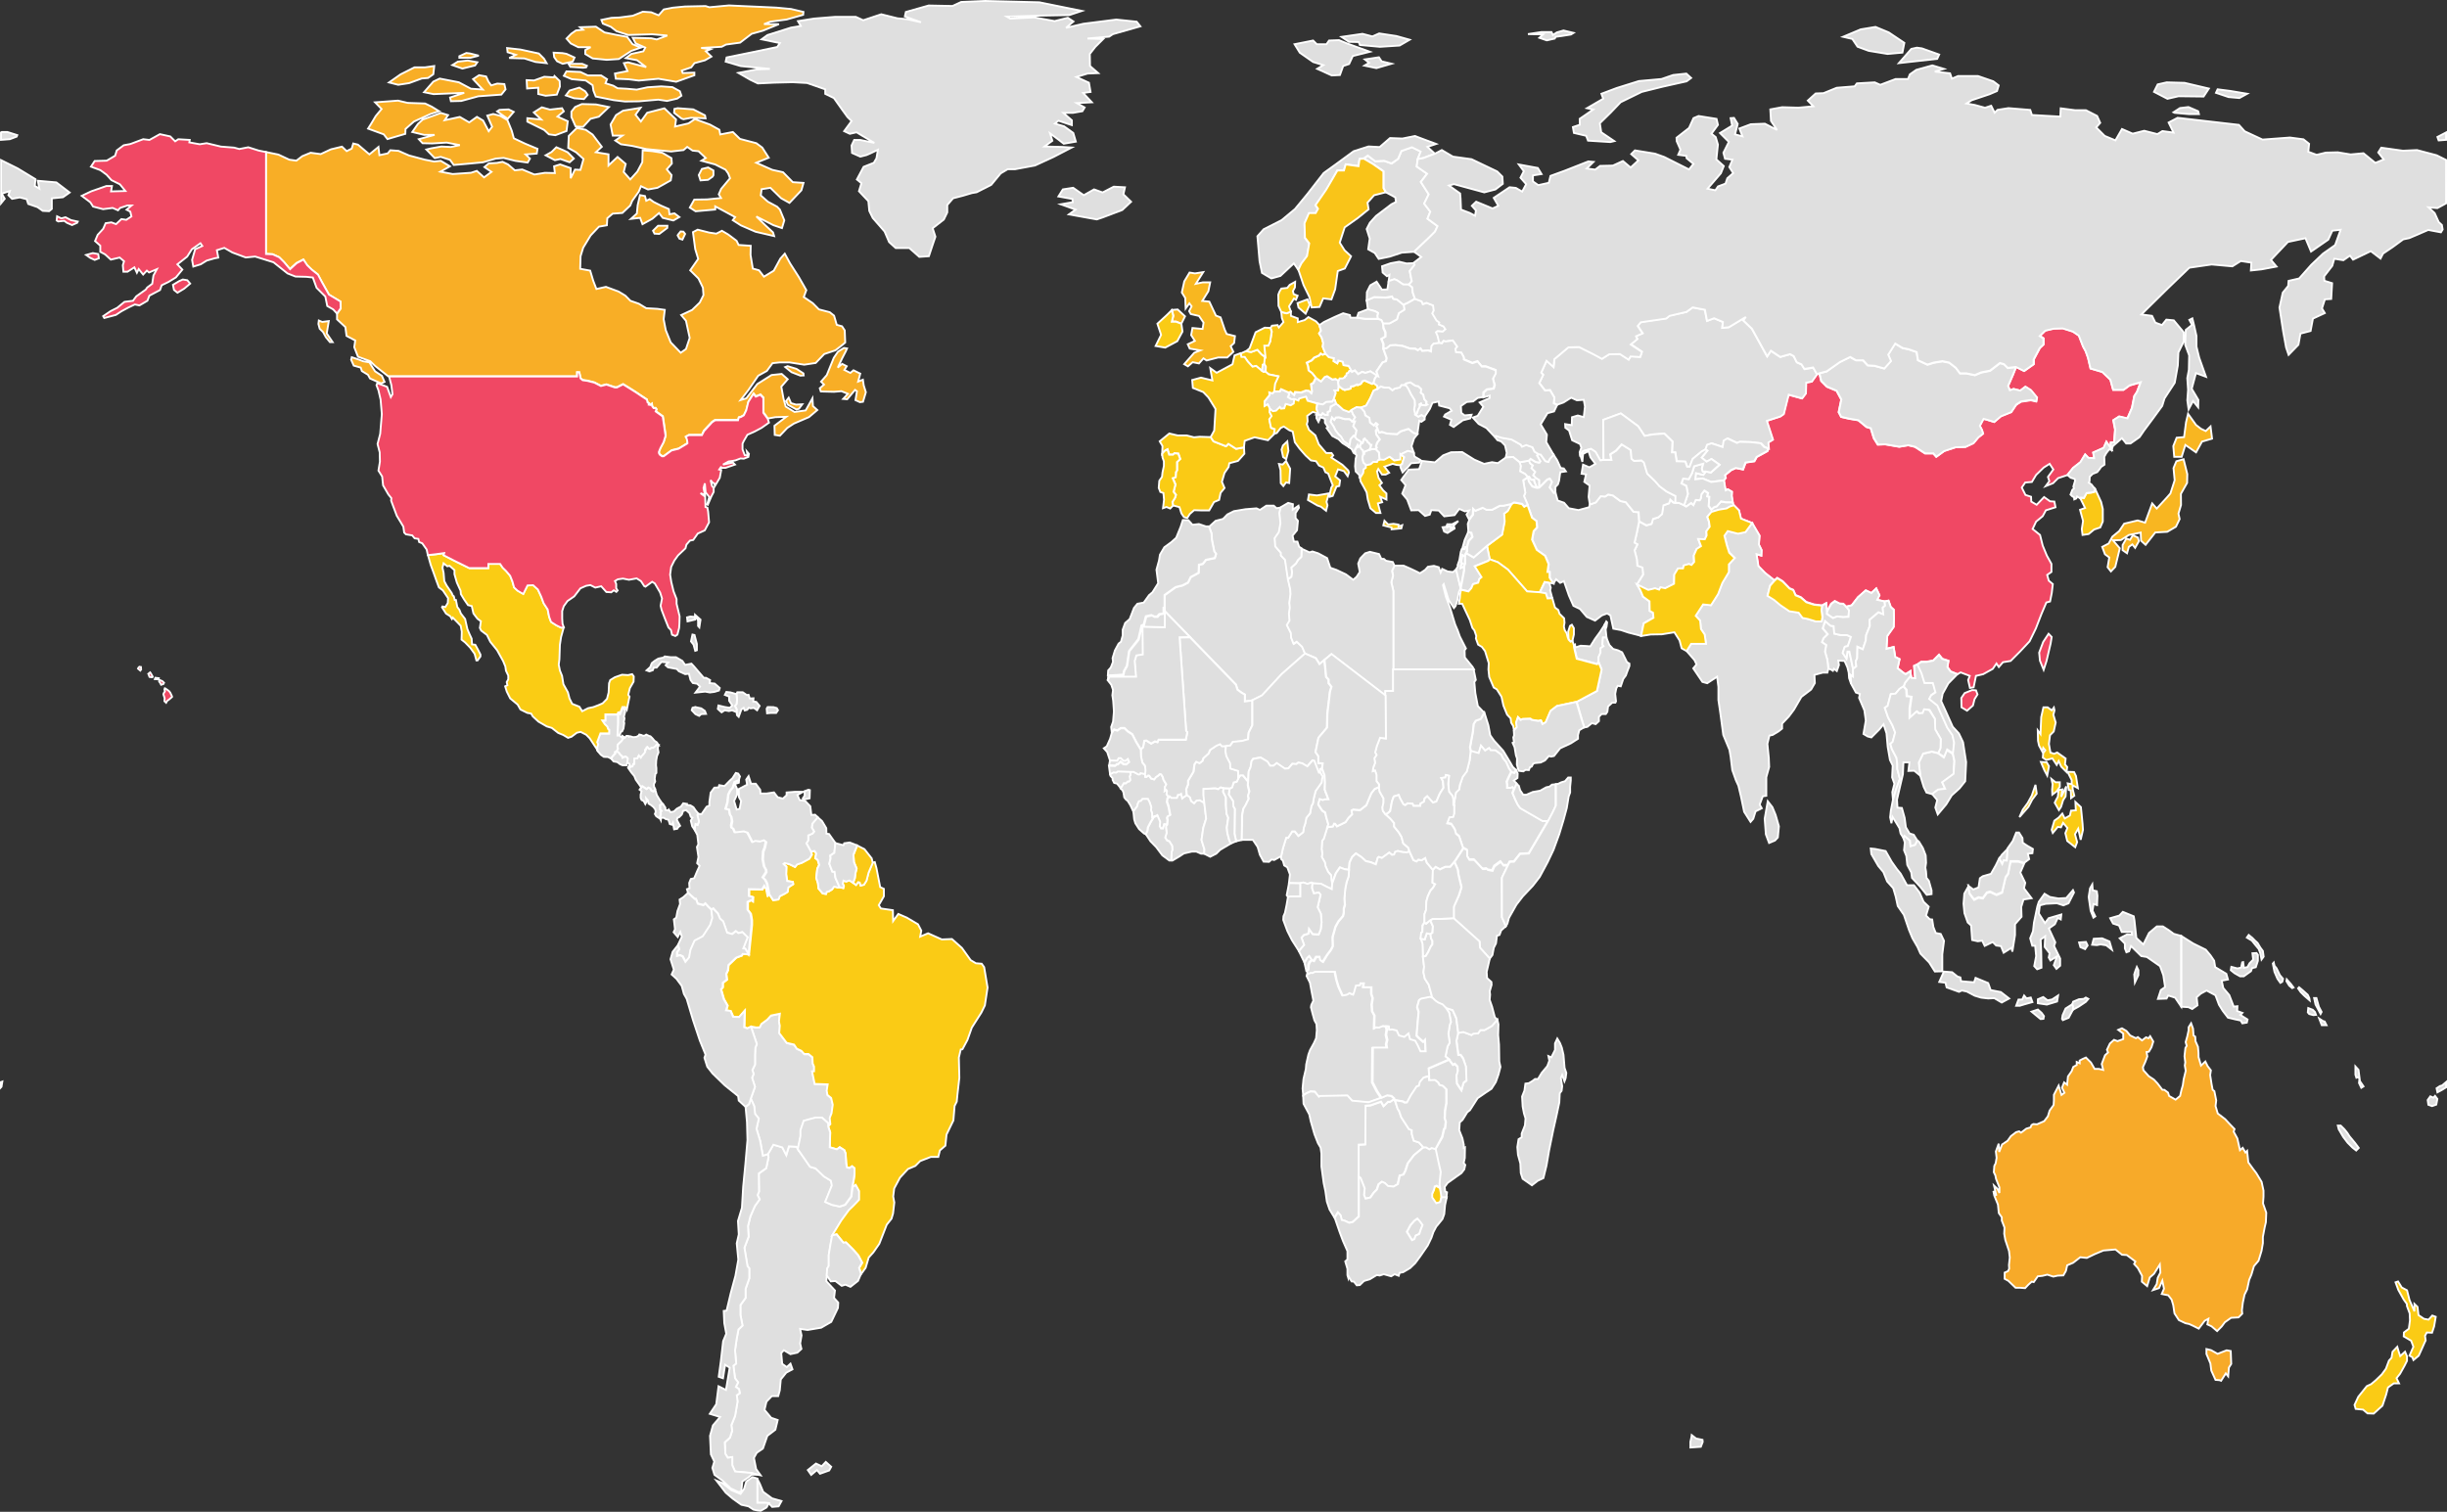 <svg xmlns="http://www.w3.org/2000/svg" viewBox="0 0 658.9 407.14"><rect x="0" y="0" width="658.9" height="407.14" fill="#333333" stroke="none"/><defs><style>.cls-1{fill:#dfdfdf;}.cls-1,.cls-10,.cls-11,.cls-12,.cls-13,.cls-2,.cls-3,.cls-4,.cls-5,.cls-6,.cls-7,.cls-8,.cls-9{stroke:#fff;stroke-width:0.5px;}.cls-2{fill:#f7aa29;}.cls-3{fill:#fac916;}.cls-4{fill:#facb15;}.cls-5{fill:#f8ae26;}.cls-6{fill:#f04864;}.cls-7{fill:#facc14;}.cls-8{fill:#f9c518;}.cls-9{fill:#faca15;}.cls-10{fill:#f8b720;}.cls-11{fill:#f8b621;}.cls-12{fill:#fac816;}.cls-13{fill:#f9c419;}</style></defs><title>资源 1</title><g id="图层_2" data-name="图层 2"><g id="图层_1-2" data-name="图层 1"><path class="cls-1" d="M441.4,140.4l1.87,1.11,1.38-.39.38-1.32,1.44-.44,1-.89.37-2.34,1.54-.56.29-1,.86.78.55.09,1,0,1.38.62.56.36,1.32-.94.62.56.59-1.34,1.09.06.28-.43.19-1.18.79-1,1,.66-.2.89.55.14-.17,2.45.72,1,.64-.61.81-.29,1.14-1.31,1.26.22h1.89l.33.84-1.06.33-.93.54-2.1.34-2,.61-1.07,1.27.43,1.24.21,1.45-.91,1.23.08,1.12-.5,1.05-1.74-.09.72,1.93-1.16.74-.78,1.76.1,1.75-.72.82-.68-.27-1.4.38-.2.82h-1.36l-1,1.65-.06,2.48-2.38,1.21-1.27-.26-.37.64-1.09-.37-1.83.44-3.06-1.49,1.66-2.65-.15-1.88-1.39-.49-.14-1.85-.6-2.33.78-1.6-.8-.43.5-2.12Z"/><path class="cls-1" d="M359.31,261.66l.45,2.18.52,1.75.42.94.7,1.53,1.21-.24.6-.41,1,.41.27-.73.46-1.7,1.13-.11.1-.51h.93l-.16,1.05,2.22,0,0,1.84.37,1.13-.27,1.76.13,1.8.61,1.08-.1,3.47.45-.27.79.07,1.13-.44.83.17.19.91-.21,1.42.32,1.37-.27,1.09.16,1-3.81,0-.08,9.29,1.23,2.39,1.19,1.82-3.36,1.19-4.43-.41-1.27-1.4-7.41.13-.28.21L354.07,294l-1.19-.09-1.09.5-.88.56-.17-1.84.25-2.57.63-2.67.1-1.25.59-2.63.44-1.2,1.05-1.91.59-1.3.19-2.16-.1-1.66-.55-1-.49-1.77-.45-1.75.1-.61.56-1.16-.55-2.82-.37-2-.92-1.85.17-.57.75-.39.53.05.64-.35Zm-7.11-.56-.47.31-.49-2.2.74-1.26.55-.49.69,1-.67.61-.3.75Z"/><path class="cls-1" d="M367.11,122.28l-.23,1,.26,1.25.76.71,0,.77-.59.42-.11.95-.85,1.42-.31-.2,0-.64-1-1-.16-1.39.15-2,.25-.91-.31-.46-.12-.93.79-1.44.12.55.49-.26.39.78.44.3Z"/><path class="cls-1" d="M423.78,173.7l.33-.14.07.8,1.43-.46,1.51.08,1.1.09,1.25-2,1.36-1.87,1.16-1.8.35,1,.25,2.31h-.93l-.15,1.9.32.41-.83.58v1.19l-.53,1.21,0,1.18-.37.62-5.5-1.47-.7-3Z"/><path class="cls-1" d="M209.66,405.68l-1.74.15-.93-1-1.1-.08h-2v-6.52l.7,1.35.91,2.19,2.38,1.75,2.56.73Zm1-96.72,1.08,2.11.71-2.35,2.09.12.3.63,3.36,4.76,1.5.44,2.23,2.16,1.88,1.14.26,1.29-1.8,4.44,1.84.79,2.05.45,1.45-.47,1.66-2.24.3-2.58.91-.56.92,1.69,0,2.33-1.54,1.61-1.23,1.19-2.06,2.83-2.44,4-.46,2.34-.49,3,0,2.91-.4.65-.14,1.89-.13,1.52,2.32,2.5-.25,2,1.14,1.27-.09,1.43L223.83,356l-2.71,1.57-3.67.61-2-.29.38,1.74-.37,2.19.34,1.47-1.1,1-1.87.4-1.76-1.06-.71.76.26,2.9,1.23.88,1-.92.54,1.52-1.68.91-1.47,1.82-.27,2.94-.43,1.56h-1.73l-1.43,1.5-.52,2.19,1.8,2.14,1.75.59-.63,2.62-2.16,1.65-1.19,3.42-1.67,1.15-.75,1.37.59,3,1.22,1.69-.77-.15-1.7-.46-4.42-.39-.76-1.7,0-2.19-1.22.19-.64-1.06-.16-3.1,1.4-1.28.58-1.85-.21-1.48,1-2.49.67-3.87-.2-1.71.8-.55-.2-1.1-.85-.59.6-1.23-.83-1.11-.43-3.37.74-.59-.31-3.56.43-3,.49-2.61,1.1-1.06-.56-2.85v-2.68l1.38-1.91,0-2.44,1-2.85v-2.69l-.47-.53-.84-5,1.13-3-.17-2.83.65-2.65,1.2-2.74,1.29-1.82-.55-1.15.38-.94-.06-4.87,2-1.44.63-3-.22-.73,1.52-2.64Z"/><path class="cls-1" d="M409.16,124.5l2.54-.46.38.77.7.51-.37.73,1,1-.52.93.78.79.82.48,0,2-.66.09-.75-1.69v-.45h-.81l-.54-.78-.38.08-.72-.85-1.36-.73.18-1.42Z"/><path class="cls-1" d="M455.52,386.48l1.18.92,1.73.36.06.55-.51,1.33-2.81.19,0-1.55.27-1.2Z"/><path class="cls-2" d="M595.37,363.61l1.77,1,1-.4,1.43-.56,1.1.2.13,3.47-.63,1-.19,2.35-.64-.8-1.27,2-.38-.16-1.12-.09-1.13-2.5-.25-1.93-1.06-2.54,0-1.34ZM592,284.68l.66,2.29,1.17-1.1.61,1.24.88,1.14-.19,1.29.39,2.5.28,1.46.46.36.5,2.5-.18,1.51.59,2,2,1.53,1.29,1.39,1.23,1.27-.24.71,1,1.83.71,3.16.73-.64.74,1.27.45-.45.32,3.09,1.3,1.79.85,1.11,1.43,2.36.51,2.35,0,1.66-.13,1.81.87,2.48-.1,2.58-.32,1.35-.49,2.6,0,1.67-.36,2.09-.81,2.66L606.91,341l-.67,2.26-.61,1.44-.54,2.52-.71,1.46-.46,2.19-.24,2,.09.92-1,1-2,.11-1.69,1.2-.84,1.13L597,358.48l-1.51-1.29-1.12-.51.28-1.52-1,.55-1.6,2.11-1.58-.79-1-.46-1-.21-1.77-.84-1.18-1.8-.34-2.22-.43-1.48-.9-1.18-1.76-.35.6-1.42-.44-2.17-.89,2-1.63.54,1-1.62.28-1.69.71-1.43-.15-2.16L580,343.05l-1.14,1-.7,2.32-1.43-1.2.06-1.55-1.14-2.12-1-1.09.34-.67L572.68,338l-1.29-.08-1.76-1.42-3.27.28-2.37,1-2.08,1-1.75-.19-1.94,1.5-1.59.67-.35,1.53-.68,1.19-1.55.07-1.15.26-1.62-.53-1.31.32-1.26.13-1.09,1.56-.53-.13-.92.83-.88.93-1.33-.11h-1.23l-1.94-1.86-1-.55,0-1.67.91-.4.31-.66-.06-1,.22-2-.2-1.73-1-3-.3-1.67.08-1.66-.73-1.9,0-.86-.81-1.16-.23-2.29L537,322l-.25-1.25.8,1.26-.62-2.71.91.85.54,1.13,0-1.5-.91-2.3-.18-.92-.42-.87L537,314l.37-.72.25-1.46-.2-1.71.76-2.1.14,2.22.77-2,1.49-1,.89-1.25,1.4-1.07.83-.23.5.36,1.44-1.09,1.11-.32.28-.64.48-.27,1,.07,1.92-.85,1-1.3.47-1.56,1.07-1.48.08-1.17,0-1.59,1.28-2.48.77,2.52.78-.58-.65-1.38.57-1.42.81.63.22-2.22,1-1.44.44-1.15.92-.5,0-.82.8.34,0-.73.8-.42.88-.39,1.35,1.34,1,1.73,1.14,0,1.16.27-.39-1.6.88-2.34.82-.76-.29-.73.79-1.67,1.11-1,.94.35,1.54-.55,0-1.49-1.34-1,1-.42,1.21.72,1,1.2,1.54.75.52-.3,1.13.9,1.07-.84.69.25.43-.56.84,1.44-.49,1.56-.69,1.18-.63.1.21,1.17-.54,1.46-.65,1.44.13.82,1.45,1.61,1.41.94.94,1,1.32,1.73h.52l1,.75.28.9,1.75,1,1.21-1,.36-1.57.37-1.29.23-1.6.56-2.32-.25-1.41.13-.85-.21-1.67.24-2.2.35-.59-.28-1,.44-1.55.35-1.6,0-.83.68-1.09.52,1.43.13,1.83.46.35.08,1.23.66,1.49.14,1.65Z"/><path class="cls-1" d="M360.5,104l-.14,1.19h-1l.35.63-.61,1.88-.35.49-1.6.07-.92.66-1.51-.23-2.62-.75-.41-1-1.81.51-.21.56-1.11-.42-.93-.08-.83-.53.28-.71-.07-.52.55-.16.93.81.26-.77,1.61.12,1.31-.52.88.09.57.6.17-.5-.26-1.9.66-.37.64-1.35,1.36.94,1-1.19.64-.22,1.42.89.86-.15.84.55-.15.37Z"/><path class="cls-1" d="M411.75,128.45l.54.78h.81v.45l.75,1.69-1.25-.39-.92-1.35-.29-1.1Zm4.34-4.32.81.2.31-.74,1.09-1.18,1,1.54.93,2.07.85.14.56.79-1.51.23-.32,2.27-.31,1-.67.68,0,1.45-.46.15-1.14-1.53.63-1.44-.54-.86-.69.22-2.16,2.15,0-2-.82-.48-.78-.79.52-.93-1-1,.37-.73-.7-.51-.38-.77.45-.48,1.36.84,1,.17.25-.34-.9-1.58.47-.4.51.1Z"/><path class="cls-1" d="M383.11,257.63l-.12-3.52-.46-1.33,1.11.23.56-1.66,1,.19.11,1.15.39.66,0,.95-.45.61-.71,1.52-.66,1.06Z"/><path class="cls-3" d="M335.51,94.56l1.34.23,1.7-.61,1.16,1.28,1,.68-.21,2-.48.11-.2,1.64-1.6-1.33-.94.23L336,97.39l-.85-1.17-.85,0-.26-1Z"/><path class="cls-1" d="M334.37,226.22l-1.51.34-.45-2,.08-6.71-.37-.6-.07-1.43-.64-1-.56-.86.23-1.54.63-.33.37-1.28.89-.27.4-.87.61-.86h.66l1.39,1.68-.07,1,.41,1.73-.36,1.18.19.79-.89,1.81-.56.9-.34,1.84,0,1.86Z"/><path class="cls-1" d="M324.28,216.34l-1.25-.75-.86.11-.64.73-.82-.62-.32-1-.82-.64-.12-1.7.5-1.24,0-1,1.45-2.42.27-2,.5-.71.88.39.77-.59.25-.75,1.42-1.31.35-.91,1.71-1.21,1-.42.46.56h1.17l-.14,1.42.25,1.33,1,1.91.06,1.41,2.11.66,0,2-.4.87-.89.27-.37,1.28-.63.33-1.6-.06-.85-.23-.59.47-.81-.21-3.18.14,0,1.66Z"/><path class="cls-1" d="M498.94,180.13l0,2.09-.64-.44.12,2.35-.52-1.52-.11-1.49-.35-1.41-.76-1.7L495,177.9l.17,1.2-.57,1.62-.78-.59-.27.53-.52-.32-.71-.26-.28-2.4-.63-2.2.31-1.76-1.13-.78.41-1.06,1.14-1.09-1.32-1.55.65-2,1.45,1.26.87.14.16,2,1.74.4,1.7,0,1.05.5-.84,2.47-.82.17-.56,1.66,1,1.51.3-1.87h.5Z"/><path class="cls-1" d="M370.89,115.33l.53,1.2.71-.21,1.41.46,2.69.15.91-.74,2.15-.68,1.33,1.06,1.08.31-.95,1.21-.67,2.09.59,1.67-1.57-.39-1.86.92,0,1.45-1.66.28-1.29-1-1.46.8-1.35-.08-.13-1.93-.92-.94.3-.41-.2-.35.31-.93.7-.91-.89-1.26-.16-1.07Z"/><path class="cls-1" d="M187.65,175.12l-.45.15-.46-1.68-.68-.85.4-1.85.55.12.64,2.42Zm-.52-8.24-2,.47-.13-1.08.86-.23,1.21.09Zm1.5,0-.32,2.08-.34-.37,0-1.53-.82-1.15v-.34Z"/><path class="cls-1" d="M364.21,113.5h.66l-.46,1.28.88,1.12-.27,1.37-.43.13-.34.27-.59.68-.27,1.61-1.62-1.11-.69-1.22-.7-.65-.84-1.09-.4-.9-.9-1.37.38-1.21.66.67.4-.61.85-.06,1.57.48,1.26,0Z"/><path class="cls-1" d="M372.4,87.07l1.77,0,2-1.1.42-1.65,1.5-.94-.17-1.31,1.11-.49,2-1.13,1.93.73.26.72,1-.35,1.79.7.18,1.37-.39.79,1.15,1.91.74.53-.11.53,1.23.51.53.78-.71.64-1.48-.1-.35.27.43,1,.45,1.87-1.57.17-.56.64-.12,1.47-.73-.28L383,94.5l-.48-.68-.69.51-.69-.42-1.44-.06-2-.7-1.85-.23-1.42.06-1,.79-.87.11,0-1.3-.56-1.35,1.1-.6V89.47l-.51-1.11Z"/><path class="cls-1" d="M166.42,192.49v-.43l.22-.13.33.35.66-1.76.35,0v.43h.35l0,.79L168,193l.16.45-.19,1,.12.28-.21,1.48-.36.77-.33.09-.36,1h-.55l.14-3.3Z"/><path class="cls-1" d="M214.51,308.84l-2.09-.12-.71,2.35L210.64,309l-2.39-.71-1.52,2.64-1.32.4-.72-4-1-3.28.58-2.83-1-1.24-.24-2.11-.9-2,1.15-3.15-.79-2.45.42-1-.33-1.08.71-1.46,0-2.48.09-2.05.39-1-1.58-4.7,1.36.25.94-.06.41-.88,1.6-1.18,1-1.1L210,273l-.19,2.19.22,1.12-.15,2,2,2.62,2,.48.72,1.09,1.24.58.76.85,1.15,0,1.06.87.08,1.69.36.85,0,1.26-.53,0,.7,3.4,3.51.12-.27,1.69.2,1.15,1,.82.43,1.82-.32,2.3-.5,1.28.18,1.66-.57.6,0-.9-1.7-1.49-1.7,0-3.19.85-.88,2.57,0,1.57-.72,3.5Z"/><path class="cls-4" d="M224.06,332.73l2.44-4,2.06-2.83,1.23-1.19,1.54-1.61,0-2.33-.92-1.69-.91.56.36-1.69.25-1.73v-1.61l-.66-.53-.69.47-.68-.13-.21-1.12-.17-2.68-.34-.87-1.24-.79-.75.57-1.93-.56.12-4-.54-1.62.57-.6-.18-1.66.5-1.28.32-2.3-.43-1.82-1-.82-.2-1.15.27-1.69-3.51-.12-.7-3.4.53,0,0-1.26-.36-.85-.08-1.69-1.06-.87-1.15,0-.76-.85-1.24-.58-.72-1.09-2-.48-2-2.62.15-2-.22-1.12L210,273l-2.39.49-1,1.1-1.6,1.18-.41.88-.94.06-1.36-.25-1,.5-.83-.34.12-4.44-1.5,1.72-1.61-.08-.69-1.56-1.21-.17.39-1.25-1-1.78-.76-2.63.48-.53V264.7l1.11-.84-.18-1.58.47-1,.13-1.36,2.09-2,1.5-.56.25-.44,1.65.14.82-8,0-1.27-.29-1.67-.81-1.07v-2.12l1-.48.37.3.06-1.12-1.07-.3,0-1.83,3.56.07.6-1,.51.93.36,1.72.35-.36,1,1.54,1.42-.19.35-.89,1.36-.68.75-.48.21-1.24,1.31-.83-.1-.61-1.55-.25-.25-1.84.07-2-.82-.76.34-.27,1.35.37,1.45.73.53-.69,1.32-.45,2-1.09.67-1.11-.24-.82,1-.13.43.67-.24,1.28.63.44.42,1.36-.51,1-.29,2.49.47,1.48.13,1.35,1.13,1.37.9.14.2-.57.58-.13.83-.51.59-.78,1,.25.45-.1,1,.24.16-.6-.31-.58.18-.85.74.26.86-.3,1,.62.8.6.57-.79.41.12.25.82.88-.21.7-1.11.56-2.15,1.08-2.67.62-.14.45,1.62,1,5.11,1,.48,0,2-1.38,2.4.57.88,3.23.46.07,2.93,1.39-1.92,2.3,1,3,1.78.89,1.71-.3,1.62,2.13-.9L253.6,253l2.73-.11,2.7,2.42,2.34,3.27,1.41.84,1.56.12.66.92.62,3.72.3,1.77-.73,4.83-.93,1.91-2.58,4.06-1.17,3.3-1.35,2.53-.46.06-.51,2.15.13,5.47-.51,4.5-.19,1.93-.58,1.15-.32,3.9-1.85,3.81-.31,3-1.48,1.27-.43,1.75h-2l-2.88,1.12-1.29,1.3-2,.85-2.15,2.32-1.55,2.9-.27,2.18.3,1.61-.34,2.95-.42,1.42-1.28,1.61-2,5.14-1.61,2.32-1.24,1.37-.83,2.78-1.21,1.67-.51-1.65.81-1.39-1.06-2-1.43-1.61-1.88-1.87-.68.09-1.83-2.26Z"/><path class="cls-1" d="M538.32,231.28l.72-1.09,1.56-1.6-.08,1.44-.11,1.86-.87-.09-.38,1Z"/><path class="cls-1" d="M497.15,163.4l.74.93-.13,1.79-1.49.09-1.54-.2-1.15.46-1.66-1.11,0-.59,1.21-2.17,1-.74,1.31.68,1,.07Z"/><path class="cls-1" d="M376.36,298.62l.37.52.58,1.69,2.07,3.21.78.31v1l.54,1.85,1.41.45,1.17,1.32-2.59,2.15L379,313.33l-.61,1.95-.55,1.1-1,.23-.32,1.4-.19.91-1.17.68-1.49-.14-.87-.82-.77-.35-.89.68-.45,1.4-.87.88-.91,1.3-1.31.3-.41-1,.17-1.78-1.08-2.77-.49-.44v-8.52l1.8-.1.05-10.4,1.36-.1,2.82-1,.7,1.2,1.17-1.14h.55l1-.66.33.22Z"/><path class="cls-1" d="M357.39,222.82l1.51-.22.34-.75.3.06.46.66,2.3-1.12.78-1.14,1-1-.18-1,.52-.27,1.77.18,1.72-1.35,1.32-3.19.93-1.18,1.16-.5.21,1.25,1.05,1.83v1.19l-.3,1.22.12.91.63.84,1.39,1.28,1,1.18,0,.95,1.23,1.52.76,1.26.46,1.75,1.37,1.16.29.93-.6.31-1.17-.07-1.38-.31-.68.25-.27.71-.59.09-.72-.62-2,1.46-.83-.29L371,231l-.55,1.76-1.36-.57-1.34-.29-1.16-1.08-1.5-1-1,.94-.71,1.48-.16,2L362,234.1l-1.24-.49-1.09,1.55-1,2.72-.19-.85-.08-1.33-.84-.94-.68-1.51-.16-1-.86-1.52.15-.87-.18-1.23.14-2.26.44-.53Z"/><path class="cls-5" d="M213,108.57l1.33.39,1.7-.08-.9,1.2-.68.19L212.14,109l-.46-1,.69-.9Zm3.4-7.46-.89.05-2.37-.92-1.7-1.38.63-.25,2.4.73,1.87,1.22Zm-112.85,1.74-.92.41-3-1.33-.55-1-1.64-1L97.13,99l-1.88-.53-.7-1.59.16-.68,1.92.64,1.12.44,1.72.31.62,1L101,100l1.83,1.21Zm123.22-6.36L225.58,99l1.19-1,1.23.63-.64,1,1.62.8.84-.71,1.82.9-.57,2.14,1.28-.5.23,1.55.57,1.82-.77,2.57-.83.11-1.2-.55.4-2.39-.51-.37-2.12,2.53-1.09-.1,1.29-1.37-1.75-.71-2,.17-3.55-.09-.28-.86,1.14-1-.8-.79,1.54-1.76,1.89-4.65,1.13-1.66,1.59-1,.85.13-.35.79Zm-140-9.79h0l1.76-.23-.55,3.32,1.59,2.35h-.73l-1.1-1.34L87,89.44l-.92-.91-.34-1.28.11-.93ZM184.48,63l-.72,1.53-.81-.25-.48-.87.09-.2.71-.88.75.06Zm-4.81-1.61L177.53,63l-1.29-.07-.4-.79,1.36-1.35,2.51,0Zm-6-8.6.34,1.28.94-.45,1.06.77,2,1,2.1.91.16,1.39,1.35-.23,1.31,1-1.62.92-2.85-.7-1-1.31-1.81,1.55L173,60.38l-.63-1.71-2.48.28,1.59-1.44.23-2.3.62-2.67Zm17-4.36-2.05.15-.46-1.43L189,45.5l1.68-.4,1.43.81,0,1.25-.21.4ZM154.52,42.7l-1.14,1-2.47-.88-1.49.32-2.5-1.31,1.61-.91,1.28-1.27,1.94.83,1.1.53.55.55Zm9.33-1.14v3l2.44-2.29,2.19,1.88-.54,2.17,1.77,2,1.91-2.11,1.33-2.52.1-3.2,2.6.22,2.7.43,2.45,1.45.11,1.45-1.36,1.56,1.29,1.56-.23,1.42-3.58,2-2.54.45-1.89-.88L172,51.61l-1.76,2.46-.53,1.28-2.12,2-2.62.19-1.44,1.23-.12,1.9-2.13.37-2.24,2.37-2,3.29-.71,2.3-.1,3.39,2.69.49.82,2.73.86,2.22,2.56-.58,3.4,1.26,1.83,1.11L169.74,81l2.29.8L174,83l3,.17,2,.28-.3,2.53.57,2.94,1.32,3.27L183.3,95l1.41-1,1-3-1-4.61-1.29-1.54,2.93-1.37,2.07-2,1-2-.15-2L188.07,75l-2.22-2.2L188,69.72l-.8-2.64-.61-4.56,1.27-.67,3.14.79,1.88.28,1.51-.77,1.7,1,2.25,1.69.55,1.13,3.26.22-.05,2.45.61,3.69,1.67.46,1.33,1.72,2.65-1.62,1.75-3.22,1.21-1.36,1.42,2.61,2.38,3.72,2,3.5L216.43,80l2.43,1.65,1.64,1.67,2.92.76,1.17.93.72,2.47,1.42.39.73,1.1.13,3.28-1.33,1.1-1.31,1-3,1-2.3,2.4-3.09.47-3.91-.61-2.74,0-1.89.2-1.53,2.09-2.33,1.29-2.64,3.86-2.1,2.7,1.55-.48,2.94-3.84,3.84-2.43,2.74-.29,1.62,1.43-1.73,2,.58,3.15.6,2.2,2.38,1.46,3-.42,1.83-3.28.13,2.12,1.18,1.06-2.26,1.91-4.05,1.74L212,115.24l-2,2.1-1.39-.21-.07-2.47,3.18-2.41-2.93.1-2,.36-1.2-1.65v-4l-.81-.84-1.23.5-.61-.77-1.4,2.2-.56,2.27-.65,1.33-.78.45-.59.15-.18.72H195.3l-2.78,0-.83.54-1.93,2.1-.23.23L189,117.1h-3.48l-.83.46.3.57.16.89,0,.3-2.39,1.45-1.88.46-2.12,1.56h-.46l-.62-.46-.21-.42,0-.3.4-1,.86-1.61.53-1.73-.37-2.54-.39-2.65-1.91-1.37.23-.52-.27-.36H176l-.37-.46-.09-.69-.36.3-.49-.09.11-.29-.43-.29-.18-.77-1.42-.93-1.48-1-1.79-1.13-1.72-1.06-1.64.83-.6,0-2.25-.76-1.48.38-1.77-.91-1.87-.47-1.28-.18-.57-.49-.32-1.6h-.62v1.12H104.54L101,98.54,99.7,97.28l-3.31-1.21-1-2.58.26-1.79-2.34-1.24L93,88.09,90.75,86l0-1.5,1-1.41-.05-1.84-3.11-1.86L86.7,76l-1.14-2.09-1.67-1.32-1.23-1.2-1-1.51-1.84.95-1.78,1.63-1.62-1.92-1.28-1.28-1.78-.81-1.8-.09V40.93l3.41.7L77.89,43l1.91.27,1.61-1.22,2.22-.91,2.72.36,2.74-1.28,3-.73,1.26,1.21,1.36-.68.41-1.38,1.26.31,3.09,2.62,2.44-2,.25,2.22,2.25-.48.69-.85,2.22.17,2.8,1.23L114.37,43l2.52.5,1.79-.19,2.47,1.48-2.57,1.45,3.31.63,4.94-.34,1.56-.51,1.95,1.75,2-1.48L130.44,45l1.18-1,2.23-.13,1.46-.29,1.48.7,1.84,1.59,2-.23L143.9,47l2.84-.46,2.67.07-.21-1.82,1.63-.51,2.83,1V48l1.16-2.33,1.47.08.83-2.94-2-1.8L153,39.83l.15-3.23,2.16-2.12,2.41.47,1.85,1.29,2.48,3.29L160.45,41ZM120.65,31l-.91,1.37,4.07-.88,2.54,1.47,2.07-1.49,1.67,1,1.5,2.87.92-1.21-1.3-3,1.61-.43,1.82.47,2,1.18,1.15,2.84.57,2.06,3.07,1.45,3.3,1.38-.2,1.28-3,.23,1.17,1.12-.62,1.07-3.31-.46-3.15-.79-2.13.18-3.43,1-4.63.44-3.25.28-1-1.38-2.5-.8-1.62.33-2.25-2.31,1.22-.31,2.82-.5,2.58.13,2.39-.51-3.54-.68-3.91.23-2.59-.06-1-1.08,4.24-1.17-2.82,0-3.19-.77,1.54-2.19,1.27-1.16,4.9-1.78Zm17.68-.87L136.72,32l-2.85-2,.62-.41,2.45-.12Zm51.5.93.16.81-1.94-.09-2-.06-2,.39-.53-.18-2-1.55.08-1.05.88-.19,4.19.31Zm-18.7-.16,1.44,1.82,1.69-2.35,4.64-1.2,3.14,3-.27,1.91,3.62-.85,1.73-1.16,4.06,1.48,2.52,1.39.24,1.27,3.4-.66,1.91,1.86,4.41,1.15,1.59,1.18L207,42.47l-3.36,1.36,4.31,1.91,2.9.64,2.63,2.68,2.88.19-.57,2-3.21,3.39-2.25-1.25-2.88-2.81-2.37.37-.23,1.67,1.92,1.7,2.48,1.34.75.78,1.19,2.89-.63,2.1-2.31-.79-4.59-2.34,2.59,2.52,1.9,1.76.3,1-5-1.17-3.92-1.7-2.22-1.42.64-.82L195.25,57l-2.66-1.42,0,.85-5.29.47-1.55-1,1.2-2.15,3.44-.05,3.76-.37-.61-1,.64-1.46L196.58,48l-.5-1.29-.71-1-2.8-1.42-3.7-1,1.17-.74-1.94-1.82-1.61-.17-1.44-1-1,.86-3.32.38-6.66-.65-3.87-.86-3-.44-1.52-1,1.91-1.33h-2.6l-.58-3L165.88,31l1.88-1.19,4.72-.78Zm-25.23-2,2.18.61,3.26-.37.48.85-1.71,1.4,2.77,1.26-.33,2.63-3,1.13-1.76-.24L146.53,35,142,32.76l0-.93,3.73.36-2-1.91ZM159,32l-2,2.18L155,34.07l-1.14-2.56,0-1.45,1-1.24,1.81-.8,3.81.1,3.49.71-2.73,2.6Zm-49.86,4.05-4.81,1.41-1-1.28-4.22-1.54.78-1.24,1.27-2.13,1.59-1.92L101,27.56l6.18-.46,2.61.61,4.67.16,1.78.85,2,1.23-2.3.74-4.48,2.05-2.27,2Zm49.1-10.5-1,1.13-2.66-.22-2.22-.76,1-1.31L156,23.6l1.6,1Zm-8.94-5.08,1.4,1.35.06,1.5-.83,2.17-3,.3-2-.47,0-1.7-3,.22-.12-2.26,2,.09,2.75-1,2.57.17ZM131.54,22l.72,1,1.63-.49,1.92.13.32,1.43L135,25.48l-6.19.45-4.61,1.26-2.78.07-.23-1L125,25l-8.26.35-2.56-.52,2.5-2.85,1.72-.82,5.15,1,3.25,1.73,3.2.22-2.62-2.79L129,20.25l1.89.34Zm24.74-2.62,2,.94h3.6l1.58,1-.42,1.1,2.1.66,1.16.69,2.47.13,2.67.24,2.91-.63,3.72-.25,3,.21,2,1.1.41,1.21-1.14.78-2.73.63-2.34-.35-5.25.45-3.75.05-3-.36L160.42,26l-.63-1.6-.22-1.45-1.84-1.27-3.78-.36-2.12-.9.69-1.2Zm-39.35-1.6L116.68,20l-1.41,1-1.71.14-3.4,1.25-2.93.45-2.48-.63h0l3.1-2.18,3.76-1.89,2.81,0Zm40.89.37-.83.08L153.57,18l-.49-.82,3.68,0,1.28.54Zm-29.9-.52-3.41.84-2.71-.94,1.48-.93,2.67-.3,2.58.46Zm1-2.64-2.23.57h-3l0-.42,1.88-.87,1,.13Zm25.3,1.59-2.71.6L150,16.49l-.78-1.1-.14-1.21,2.37.12,1.07.19,2.19,1Zm-7.74-.78.71,1.22-3-.33-3-.95-4.07-.11,1.77-.87-2.21-.7-.13-1.12,3.59.4,4.95,1.07Zm23.85-3.9,2.2.94L170,13.7l-3.38,2.2-3.24.21-3.79-.37-2-1.19,0-1.06,1.45-.78-3.34,0-2-1-1.16-1.32,1.27-1.3,1.27-.89L157,8l-.8-.67,4.25-.15,2.34,1.56,3.08.63,3,.55ZM204.17,1.82l4.89.23,3.93.37,3.35.79-.08.78-4.46,1.27-4.42.59-1.65.65,4,0-4.32,1.77-3,.83-3.13,2.39L195.5,12l-1.17.6-5.54.31,2.52.37-1.26.52,1.51,1.44-1.74,1L187,17l-.87,1.14-2.55.87.26.66,3.13-.11,0,.71-4.89,1.75-4.78-.81L172,21.7l-2.72-.35-3.46-.15-.23-1.4,3.38-.66L168,17l1.12-.21L174,18.08l-2.49-1.87-3-.56,1.48-1.13,3.24-.7.52-1-2.58-1.14-.78-1.5,5,.13,1.44.32,2.85-1.06-4.12-.34-6.4.19L166,8.4l-1.52-1.18-2.14-.86-.4-1,2.72-.56,2.14-.09,3.59-.47,2.69-1.09,2.27.15,2,.82,1.39-1.58,2.41-.47,3.28-.32L190,1.63l1,.32,5.28-.49,4,.19Z"/><path class="cls-1" d="M347,105.72l.07.52-.28.71.83.53.93.08-.15,1.2-.81.49-1.35-.37-.4,1.18-.87.09-.32-.46-1,1-.88.14-.79-.63-.63-1.28-.87.46,0-1.32,1.34-1.64-.06-.74.83.27.5-.5,1.56,0,.38-.63Z"/><path class="cls-1" d="M203.93,398.19v6.52h2l1.1.08-.61,1.18-1.57.91-.9-.09-1.08-.24-1.33-.88-1.92-.42-2.3-1.63L195.42,402l-2.52-3.27,1.51.61,2.57,2,2.43,1,.94-1.34.59-2,1.69-1.21Zm.76-90.93.72,4,1.32-.4.22.73-.63,3-2,1.44.06,4.87-.38.94.55,1.15-1.29,1.82-1.2,2.74-.65,2.65.17,2.83-1.13,3,.84,5,.47.53v2.69l-1,2.85,0,2.44-1.38,1.91v2.68l.56,2.85-1.1,1.06-.49,2.61-.43,3,.31,3.56-.74.59.43,3.37.83,1.11-.6,1.23.85.59.2,1.1-.8.55.2,1.71-.67,3.87-1,2.49.21,1.48-.58,1.85-1.4,1.28.16,3.1.64,1.06,1.22-.19,0,2.19.76,1.7,4.42.39,1.7.46-1.63,0-.88.72L199.88,399l-.29,2.73-.77.07-2.06-.95-2.09-2h0l-2.28-1.67-.57-1.85.52-1.71-.92-1.94-.23-5,.78-2.81,1.93-2.26-2.78-.85,1.74-2.58.62-4.85,2,1,1-6-1.23-.78-.57,3.64-1.15-.41.57-4.18.62-5.41.84-2-.53-2.85-.15-3.29.77-.09,1.12-4.72,1.26-4.67.77-4.35-.42-4.37.55-2.41-.22-3.6,1.07-3.57.33-5.65.59-6.06.57-6.53-.13-4.78-.38-4.11.94-.75.49-1.5.9,2,.24,2.11,1,1.24L203.7,304Z"/><path class="cls-6" d="M531.25,190l-1.58,1.4-1.5-.91-.05-2.51.9-1.32,2-.82,1.05.07.41,1.11-.8,1.28Zm31.67-90.76,3.18.93,2.17,2.08.74,2.74h2.78l1.59-1.15,3-.86-1,2.63-.71,1.07-.63,3.2-1.23,2.84-2.22-.52-1.57,1,.48,2.5-.26,3.45-.93.08v1.48L567.2,119l-.73,1.64-2.82,1.26.29,1.54-1.58-.11-.87-.92-1.26,2.07-2,1.57-1.49,1.87-2.56.85-1.35,1.36-2,.8,1-1.35-.38-1.14,1.45-2-1-1.53-1.59,1-2.06,2-1.13,1.89-1.79.14-.93,1.36,1,2,1.5.48.06,1.31,1.45.85,2-2.08L552,135l1.18.08.3,1.53-2.59.82-.85,1.58-1.78,1.46-.94,2,2,1.6.72,2.87,1.11,2.68,1.24,2.24,0,2.17-1.15.8.44,1.56,1.08.91-.28,2.38-.46,2.31-1,.26-1.34,3.16-1.48,3.83-1.7,3.48-2.52,2.69L541.4,178l-2.06.34-1.12,1.3-.63-.95-1,1.45L534,181.57l-1.94.45-.62,3.08-1,.17-.48-2.12.43-1.13-2.45-.93-.86.48-1.84-.76-.87-1.19.29-1.68L523,177.4l-.88-1.1-1.56,1.56-1.78.34h-1.46l-1,.71-.95.43.28,3.34-1-.08-.16-.69-.05-1.21-1.34.85-.79-.54-1.36-1.1.53-2.43-1.16-.57-.44-2.69-1.93.48.22-3.46,1.73-2.44.07-2.41-.05-2.23-.8-.7-.61-1.72-1.07.22-2-.44.62-1.23-.86-1.82-1.3,1.23L502.4,159l-2.11,1.86L498.63,163l-1.47.37-.8-.79-1-.07-1.31-.68-1,.74-1.21,2.17-.15-2.3-1.12.61-2.13-.29-2.07-.67-1.48-1.28-1.42-.58-.61-1.4-1-.42-1.85-1.9-1.47-.9-.76.7-2.54-2-1.8-1.85-.51-3.22,1.31.39.06-1.49-.73-1.49.19-2.38-2-3.42-3-1.18-.54-2.24-1.35-1.36-.33-.84-.27-1.66.06-1.14-1.11-.66-.6.29-.46-2.7.52-.67-.25-.68,1.75-1.38,1.26-.57,1.94.39.69-1.86,2.35-.35.65-1.16,2.88-1.58.26-.66-.15-1.66,1.25-.76-1.65-5.07,3.62-1.17.94-.65,1.32-5.23,3.63,1,1-1.32.09-2.93,1.52-.27,1.39-1.94.72-.24.48,2,1.54,1.55,2.61,1.1,1.26,2.35-.7,3.41.66,1.27,2.17.5,2.46.41,2.21,1.82,1.13.32.83,2.69,1.07,1.73,2-.07,3.77.65,2.43-.41,1.81.43,2.71,1.77h2.21l.81.91,2.13-1.57,3-1,2.74-.11,2.14-1,1.31-1.56,1.28-1-.3-1-.58-1.12,1-1.88,1,.26,1.88.59,1.82-1.55,2.79-1.13,1.34-1.93,1.29-.83,2.66-.39,1.44.33.2-1-1.66-2-1.47-.93L544,105.22l-1.8-.45-1,.37-.47-1.19L542,101l.89-2.2,2.2,1.1,2.58-1.85,0-1.28,1.65-3.1,1-.94,0-1.61-1-.69L550.75,89l2.27-.53,2.42-.08,2.74.87,1.61,1.08,1.13,2.94.69,1.26.64,1.79Zm-10.75,74.07-1.1,4.68-.78,2.4-1-2.47-.21-2.16,1.08-2.87,1.46-2.21.83.87Z"/><path class="cls-1" d="M324.23,229.91l-.83,0-1.28-.57-1.17,0-2.17.51-1.27.84-1.81,1.07-.35-.08.14-2.4.17-.37-.06-1.15-.77-1.22-.58-.2-.53-.8.4-1.3-.18-1.41.08-.85h.29l.11-1.27-.14-.56.17-.41.68-.35-.45-2.34-.42-1.21.15-1,.36-.23.24-.27.51.44,1.41,0,.34-.85.32.06.53-.33.28,1.25.43-.37.75-.43.82.64.32,1,.82.62.64-.73.86-.11,1.25.75.49,4.15-.77,2.45-.48,3.3.79,2.52Z"/><path class="cls-1" d="M353.36,237.87l-.23-.16-1.08.38-1.11-.39-.87.19-3-.07.27-2.31-.71-1.93-.83-.5-.37-1.31-.47-.42,0-.81.47-2.07.87-2.82.53,0,1.09-1.71.69,0,1,1.2,1.26-1,.17-1.21.41-1.18.28-1.48,1-1.2.37-2,.39-.65.26-1.52.48-1.86,1.54-2.26.1-1,.2-.53-.72-1.16.06-.93.52-.17.73,1.87.12,1.94-.07,1.94,1,2.65-1,0-.52.21-.83-.29-.4,1.38,1.08,1.7.8.5.26,1.21.58,2-.29.79-.92,3-.44.53-.14,2.26.18,1.23-.15.87.86,1.52.16,1,.68,1.51.84.94.08,1.33.19.85-.13,1.58-1.45-.69-1.48-.77Z"/><path class="cls-1" d="M385.84,234.25l-.11,3.41.73.4-.59,1-.7.78-.7,1.52-.38,1.36-.1,2.34-.42,1.12,0,2.2-.53.81L383,251l-.25.23-.17,1.6.46,1.33.12,3.52.33,2.69-.18,1.52.37,1.69,1.06,1.64,1,3.68-.72-.3-2.46.49-.49.35-.52,1.86.41,1.29-.32,3.46-.23,2.93.49.52,1.28,1.14.5-.53.15,3.15-1.4,0-.75-1.61-.67-1.24-1.4-.41-.41-1.53-1.12.92-1.46-.41-.61-1.33-1.16-.27-.86.07-.1-.91-.63-.07-.83-.17-1.13.44-.79-.07-.45.27.1-3.47-.61-1.08-.13-1.8.27-1.76-.37-1.13,0-1.84-2.22,0,.16-1.05h-.93l-.1.51-1.13.11-.46,1.7-.27.73-1-.41-.6.41-1.21.24-.7-1.53-.42-.94-.52-1.75-.45-2.18-5.4,0-.64.35-.53-.05-.75.39-.26-.91.47-.31.06-1.27.3-.75.67-.61.48.3.63-1.12,1,0,.12.83.68.52,1.08-1.83,1.07-1.43.46-.93-.06-2.4.79-2.84.84-1.5,1.2-1.41.21-.93,0-1.07.3-1L362,242l.23-2.59.36-1.82.55-1.56.11-1.76.16-2,.71-1.48,1-.94,1.5,1,1.16,1.08,1.34.29,1.36.57L371,231l.25-.23.83.29,2-1.46.72.62.59-.09.27-.71.68-.25,1.38.31,1.17.07.6-.31,1.11,2.41.82.35.49-.49.85.19,1-.62.43,1.25Z"/><path class="cls-1" d="M353.22,258.45l-.69-1-.55.49-.74,1.26-1.5-3.09,1.39-1.61-.69-1.93.63-.73,1.23-.36.15-1.29,1,1.4,1.61.12.56-1.38.23-1.94-.2-2.28-.87-1.73.79-3.38-.46-.58-1.36.24-.51-1.51.13-1.27,2.31.11,1.48.77,1.45.69.13-1.58,1-2.72,1.09-1.55,1.24.49,1.18.16-.11,1.76-.55,1.56-.36,1.82L362,242l.1,1.65-.3,1,0,1.07-.21.93-1.2,1.41-.84,1.5-.79,2.84.06,2.4-.46.93-1.07,1.43L356.12,259l-.68-.52-.12-.83-1,0-.63,1.12Z"/><path class="cls-1" d="M191.6,244.94l-.78-.69-.9-1-.52.46-1.55-.41-.45-1.26-.34,0-1.83-1.67-.25-.91.68-.22-.08-1.46.43-1.06.91-.2.77-1.83.7-1.53-.67-.69.35-1.69-.41-2.67.39-.77-.29-2.47L187,223.4l.23-1.42.59.21.34-.87-.42-1.72.22-.43.94.09,1.37-2,.75-.31,0-1,.34-2.47,1-1.36,1.15-.06.15-.61,1.43.24,1.44-1.47.71-.65.89-1.41.65.18.48.77-.36,1-1.17.49-.46,1.46-.71.84-.53,1.09-.22,2.08-.51,1.71.94.2.23,1.34.4.64.14,1.18-.22,1.08.06.61.45.24.44,1,2.35-.28,1.06.37,1.29,2.51.74-.31,1.32.16,1-.33.65.5-.33,1.57-.41,1-.14,2.09.37,1.94.52.87.06.65-.93,1.45.66.64.49,1,.56,2.91-.35.36-.36-1.72-.51-.93-.6,1-3.56-.07,0,1.83,1.07.3-.06,1.12-.37-.3-1,.48V245l.81,1.07.29,1.67,0,1.27-.82,8-.92-1.55-.55-.07,1.18-3-1.4-1.37-1.1.25-.66-.51-1,.77-1.36-.37-1.08-3.06-.85-.75L193.3,246l-1.22-1.38Z"/><path class="cls-1" d="M177.71,220.48l-1-.65-.37-.61.21-.51-.07-.65-.51-.7-.72-.57-.63-.37-.12-.85L174,215l.12.85-.36.7-.42-.81-.59-.29-.25-.59V214l.24-.92-.52-.41.42-.56.28-.38,1.2.77.42-.38.58.24.3.6.54.19.44-.62.46,1.59.71,1.18.86,1.25-.71.26V218l.38.43-.27.35.07.53-.15.59Z"/><path class="cls-1" d="M179,176.78l1.58.21,1.44,0,1.72,1,.73,1.07,1.71-.33.65.69,1.55,1.81,1.14,1.32.6,0,1.09.6-.13.82,1.35.12,1.38,1.2-.22.68-1.22.37-1.23.15-1.26-.23-2.62.28,1.23-1.63-.75-.76-1.18-.2-.63-.84-.43-1.66-1,.11-1.71-.78-.55-.61-2.38-.45-.64-.57.69-.73-1.79-.15-1.31,1.52-.76,0-.26.71-.91.32-.78-.28,1-.9.4-1.05.83-.65.93-.57,1.38-.28Z"/><path class="cls-1" d="M389.31,141.89l.13,0,.26-.7,1.32,0,1.66-.87-1.24,1.24.13.55-.2-.1-.35.22-.27-.06-.09.11,0-.3-.13-.18-.35,0-.5.25Z"/><path class="cls-1" d="M391.58,142.12l.06.23-1.87,1.19-.9-.38-.43-1.17.87-.11.34.15.5-.25.35,0,.13.18,0,.3.09-.11.27.06.35-.22Z"/><path class="cls-7" d="M360.47,102.59l-.84-.55-.86.15-1.42-.89-.64.22-1,1.19-1.36-.94-1-1.26-.93-.7-.19-1.23-.32-.87,1.33-.64.68-.73,1.31-.57.46-.56.48.34.82-.3.87.94,1.37.25-.11.8,1,.6.27-.75,1.25.33.17.91,1.36.18.84,1.44h-.55l-.28.53-.42.13-.12.66-.35.14,0,.27-.62.3-.81,0Z"/><path class="cls-8" d="M347.6,83.94l0,1.13,1.85.68,0,1,1.86-.55,1-.8,2.06,1.15.86.93L355.7,89l-.51.78.66,1,.45,1.56-.14,1,.75,1.86-.82.3-.48-.34-.46.56-1.31.57-.68.73-1.33.64.32.87.19,1.23.93.7,1,1.26-.64,1.35-.66.37.26,1.9-.17.5-.57-.6-.88-.09-1.31.52-1.61-.12-.26.77-.93-.81-.55.16-2-.89-.38.63-1.56,0,.23-2.08.92-2-2.64-.54-.86-.76.1-1.28-.37-.66.21-2-.31-3.06h1.1L342,92l.46-2.67-.34-1,.36-.62,1.53-.16.34.64,1.24-1.44-.42-1.09L345,84l1.38.39Z"/><path class="cls-1" d="M408.24,207.41l.43.9-.06,1.21-1,.7.79.8-.67,1.56-.41-.52-.44.21-1,0,0-.89-.14-.81.62-1.37.64-1.29.78.25Z"/><path class="cls-3" d="M352.66,82.11l-1.1,2.37-1.91-1.65-.26-1.21,2.68-1Zm-3.25-2.48-.45,1.1-.54-.32-1.32,2.1.5,1.42-1.17.44L345,84l-.74-1.62-.06-3,.3-.79.52-.88,1.61-.18.64-.81,1.47-.82-.06,1.5-.54,1,.22.82Z"/><path class="cls-1" d="M198.3,186.93l.23-.5H200l1.08.75.48-.07.33,1,1-.06-.06.87.81.11.9,1.07-.68,1.19-.87-.64-.84.12-.6-.14-.33.53-.7.18-.28-.71-.6.42-.73,2-.47-.46-.09-.84,0-.79-.47-.88.45-.49.14-1.12Z"/><path class="cls-1" d="M351.4,176l-6.27,5.57-5.3,5.74-2.58,1.3-2,.29,0-1.86-.85-.47-1.14-.84-.43-1.37-6.17-6.37-6.17-6.37-6.88-7.07,0-.57v-.2l0-3.46,3-2.15,1.83-.45,1.5-.78.7-1.46,2.14-1.16.08-2.16,1.06-.25.83-1.08,2.39-.49.34-1.13-.48-.62-.63-3.08-.11-1.78-.69-1.87,1.76-1.6,2-.51,1.15-1.2,1.76-.89,3.1-.52,3-.24.92.43,1.72-1.15,2,0,.74.68,1.25-.18-.37,1.5.29,2.78-.43,2.41-1.13,1.63.16,2.2,1.5,1.74,0,.71,1.13,1.18.78,5.24.59,2.58.1,1.36-.32,2.38.13,1.33-.23,1.6.16,1.84-.73,1.22,1.08,2.13.07,1.25.65,1.63.86-.54,1.44,1.36Z"/><path class="cls-1" d="M182.59,254.44l1-2.18-.4-1.28-.7,1.36-1.1-1.28.37-.82-.31-2.65.64-.44.34-1.82.69-1.88-.13-1.19,1-.63,1.26-1.16,1.83,1.67.34,0,.45,1.26,1.55.41.52-.46.9,1,.78.69.26,2.22-.57,1.9-2,3.06-2.2,1.15L186,255.8l-.35,2-1,1.2-.77-1.47-.74-.32-.76.23,0-1.07.52-.7Z"/><path class="cls-1" d="M393.32,158.35l-.51,1.17-.39,2.21-.5,1.52-.43.51-.61-.94-.83-1.3-1.3-4.19-.19.26.76,3.08,1.12,2.94,1.38,4.55.68,1.59.59,1.65,1.64,3.23-.36.51.06,1.9,2.13,2.62.32.6h-21.7V159.12l-.55-2.35.47-1.8-.28-1.25.66-1.4,2.43,0,1.76.77,1.82.86.85.45,1.41-.93.75-.84,1.61-.24,1.3.37.5,1.45.42-1,1.47.69,1.43.17.9-.74Z"/><path class="cls-1" d="M406.91,207.87l-.63-.94-.75-1.71-.81-.94-.47-1-1.59-1.17-1.25,0-.44-.61-1.07.69-1.11-1.33L398.2,203l-2.13-.61-.19-1.17.79-4.29.18-1.94.58-.9,1.35-.48.93-1.67,1.06,3.38.5,2.68,1,1.42,2.5,2.76,1,1.66,1,1.68.57,1,.9.88-.55.71Z"/><path class="cls-9" d="M312.93,122.2l.09-2.08-.75-1.27,2.59-2.11,2.24.53,2.46,0,1.95.5,1.52-.15,3,.1.73,1.14,3.37,1.33.66-.63,2.06,1.32,2.12-.38.1,1.7-1.73,1.94-2.34.62-.16,1-1.12,1.62-.7,2.38.71,1.67-1.06,1.3-.4,1.9-1.38.58-1.29,2.25-2.32,0-1.74-.06-1.15,1-.7,1.1-.89-.24-.68-1-.52-1.68-1.71-.45-.15-1,.68-1.09.25-.79-.63-.87.5-1.92-.73-1.75.79-.24.07-1.38.3-.43,0-2.28.85-.79-.51-1.46-1.07-.1-.31.37h-1.08l-.46-1.43-.75.43Z"/><path class="cls-1" d="M373.92,75.74l.21-1.72-.67.37-1.16-1-.16-1.68,2.31-.81,2.3-.42,2,.48,1.89-.09.28.51L379.6,73l.54,2.72-.78.93h-1.51l-1.57-1.08-.8-.36Z"/><path class="cls-1" d="M398.78,200.81l1.11,1.33,1.07-.69.44.61,1.25,0,1.59,1.17.47,1,.81.94.75,1.71.63.94-.64,1.29-.62,1.37.14.81,0,.89,1,0,.44-.21.41.52-.4,1,.68,1.61.67,1.41.7,1,6,3.47,1.54,0-5.17,8.76-2.38.13-1.63,2.06-1.17.05-.5.92h-1.25l-.74-1-1.67,1.22-.54,1.22-1.22-.23-.4-.34-.43.08-.58,0-2.32-2.48h-1.27l-.62-1v-1.64l-1-.49-1.08-3.18-.84-.68-.32-1.17-.93-1.42-1.12-.21.62-1.66,1-.07.27-.89,0-2.63.54-3.06.87-.82.18-1.19.78-2.23,1.1-1.45.74-2.88.29-2.51,2.13.61Z"/><path class="cls-1" d="M381.74,42.82l-.27,2,2.8,1.95L382.59,49l2.13,3.32-1.23,2.5L385.13,57l-.75,1.9,2.71,2-.69,1.49-1.7,1.69-3.92,3.73-3.32.23-3.22,1.07-3,.62-1.06-1.59-1.77-1,.41-2.88L368,61.68l.87-1.7,1.66-1.83L374.68,55l1.22-.61-.19-1.23-2.54-1.38-.62-1.14,0-4.5-2.85-2-2.44-1.43,1.1-.77,2,1.54,2.39-.14,2,.71,1.74-1.29.9-2.14,2.84-1,2.35,1.16Z"/><path class="cls-1" d="M655.68,295.13l.63.84-.3,1.52-1.13.4-1-.36-.18-1.28.71-1,.83.36Zm1.81-1.57-1.17.62-.23-1.09.91-.6.58-.16,1.07-.91v1.43ZM.4,292.68l-.15.16v-1.43l.38-.14Z"/><path class="cls-1" d="M217.52,395.9l2.19-1.75,1.55.73,1.1-1.17,1.46,1.31-.55,1-2.47.88-.82-1-1.55,1.31Z"/><path class="cls-3" d="M233.33,237.18l-.7,1.11-.88.21-.25-.82-.41-.12-.57.79-.8-.6.46-1.25.16-1.33.32-1.25-.71-1.72-.14-2,1-2.51.62.32,1.35.69,1.94,2.46.3,1.2L233.89,235Zm113.6-115.77-.6,2.26-.83-.59-.42-2,.37-1.09,1.18-1.12ZM336,97.39l1.28,1.38.94-.23,1.6,1.33.41.25.53-.06.86.76,2.64.54-.92,2-.23,2.08-.5.5-.83-.27.06.74-1.34,1.64,0,1.32.87-.46.63,1.28-.08.83.54,1.1-.63.89.47,2.26,1,.37-.21,1.27-1.66,1.65-3.61-.79-2.66.95-.21,1.76-2.12.38-2.06-1.32-.66.63-3.37-1.33L326,117.7l.95-1.75.35-5.82-1.89-3.06L324,105.59l-2.8-1.12-.18-2.13,2.37-.64,3.07.75-.58-3.31,1.73,1.25,4.26-2.28.55-2.39,1.6-.59.26,1,.85,0Z"/><path class="cls-1" d="M349.74,256.11l-1.88-2.95-1.21-2.41-1.11-3,.06-1,.4-.93.44-2.13.37-2.17.62-.17,2.66,0,0-3.51.87-.19,1.11.39,1.08-.38.23.16-.13,1.27.51,1.51,1.36-.24.46.58-.79,3.38.87,1.73.2,2.28-.23,1.94-.56,1.38-1.61-.12-1-1.4-.15,1.29-1.23.36-.63.73.69,1.93Z"/><path class="cls-10" d="M319.09,85.19l-1,2-1.38-.6-1.13,0,.38-1.56-.38-1.56,1.53-.12ZM324,73.28l-2,3.16,1.86-.4,2,0-.48,2.38-1.64,2.62,1.89.19.15.31L327.41,85l1.25.47,1.13,3.33.52,1.15,2.22.56-.22,1.87-.93.86.73,1.51-1.65,1.53-2.45,0-3.11.8-.85-.57-1.21,1.37-1.69-.33-1.28,1.11-1-.58L321.57,95l1.64-.63h0l-2.86-.49-.52-1.16,1.91-.91-1-1.57.35-1.91,2.72.26h0l.27-1.7-1.22-1.8,0,0-2.22-.51-.44-.79.66-1.3-.6-.8-1,1.38-.11-2.81-.92-1.49.66-3,1.42-2.37,1.46.23Z"/><path class="cls-1" d="M405.45,123.21l.27-1.25-.46-2-1.06-1.08-1-.34-.67-.89.22-.34,1.55.5,2.69.47,2.49,1.4.32.54,1.11-.46,1.71.61.56,1.2,1.15.68-.47.4.9,1.58-.25.34-1-.17-1.36-.84-.45.48-2.54.46-1.76-1.43Z"/><path class="cls-1" d="M331.39,227.18l-2.87,1.71-1,1-1.65.85-1.63-.83.08-1.15-.79-2.52.48-3.3.77-2.45-.49-4.15-.25-2.2,0-1.66,3.18-.14.81.21.59-.47.85.23-.13.91.76,1.51v2.12l.17,2.3.46,1.07-.4,2.63.15,1.45.49,1.85Z"/><path class="cls-1" d="M314,222.05l-.52-.07-.37,1.18h-.52l-.36-.62.12-1.17-.76-1.79-.48.33-.39.07-.5.17,0-1.07-.29-.76.06-.85-.4-1.23-.51-1h-1.46l-.43.55-.5.07-.31.63-.21.81-1,1.28-.8-1.73-.71-1.14-.47-.38-.46-.58-.21-1.29-.27-.64-.53-.48.81-1.42.56.05.48-.49h.4l.29-.39-.16-1,.2-.31,0-1,.88,0,1.31.71.4-.07.14-.32,1,.23.26-.16.11,1.07h.29l.48-.39.3.1.51.74.78.23.5-.63.59-.39.44-.41.37.08.41.64.22.81.75,1.22-.37.75-.07,1,.39-.29.23.34-.1.87.56.84-.36.23-.15,1,.42,1.21.45,2.34-.68.35-.17.41.14.56-.11,1.27Z"/><path class="cls-1" d="M298.65,206.09l.23-1.3,2-.08.41-.69.58,0,.72.72h.57l.6-.49.37.84-.79.66-.79-.05-.78-.62-.68.67-.33,0-.44.41Z"/><path class="cls-1" d="M301.78,212.26l-1-1.22-.77-.19-.42-.82v-.44l-.56-.62-.12-.62,1-.48.61.09.49-.33,3.38.12,0,1-.2.31.16,1-.29.39h-.4l-.48.49-.56-.05Z"/><path class="cls-1" d="M346.81,241.54l-.34-.44.63-3.28,3,.07,0,3.51-2.66,0Z"/><path class="cls-7" d="M372.79,140.24l1,1,1.42-.17,1.36.21,0,.51,1-.35-.23.86-2.63.25,0-.48-2.23-.57Zm5.31-17.1-.57,1.83-.43.33L376,125.2l-1-.28-2.21.76,1.27,1.64-.93.48h-1l-1-1.5-.34.64.41,1.74.91,1.37-.69.64,1,1.35.91.85,0,1.65-1.69-.77.54,1.49-1.16.31.69,2.58-1.21,0-1.5-1.27-.69-2.34-.32-1.94-.71-1.34-.94-1.67-.12-.83.85-1.42.11-.95.59-.42,0-.77,1.2-.26.7-.64,1,.06.3-.51.35-.1,1.35.08,1.46-.8,1.29,1,1.66-.28,0-1.45Z"/><path class="cls-1" d="M243.92,3.22l6.14-1.74,6.42.13L258.81.53l6.46-.28,14.61.37,11.44,2.32-3.38,1.12-7,.13-9.84.29L272,5l6.47-.32,5.51,1,3.55-.89,1.52,1-2,1.7,4.66-1.09,8.88-1.13,5.48.57,1,1.25L299.67,9.2l-1,.67-5.85.5,4.24.14-2.14,2.13-1.47,1.89.06,3.25,2.2,1.91-2.86.12-3,.92,3.37,1.55.43,2.48-2,.27L294,27.55l-4.06.21,2.12,1.19-.6,1-2.58.45h-2.55l2.29,2,0,1.3L285,32.51l-.94.78,2.47.73L289,35.8l.69,2.35-3.26.56L285,37.59l-2.26-1.68.63,2-2.12,1.54,4.82.12,2.52.16-4.9,2.54-5,2.3-5.35,1h-2l-1.89,1.13-2.54,3.08-3.93,2L261.7,52l-2.43.72-2.63.68-1.57,1.81,0,2-.93,1.92-3,2.34.74,2.28-.82,2.41L250.12,69l-2.58.18-2.7-2.38-3.66,0-1.77-1.6-1.22-2.85L235,58.7l-.93-1.9-.25-2.62-2.53-2.69.66-2.15-1.22-1,1.81-3.41,2.75-1.09.72-1.22.38-2.28-2.09,1-1,.43-1.64.42-2.24-1-.12-2L230,37.7l1.7,0,3.73.78-3.14-1.85-1.64-1-1.82.41-1.53-.72,2-2.72-1.11-1.09-1.45-2-2.2-3.1-2.33-1.13,0-1.22-4.91-1.71-3.88-.21-4.89.12-4.46.21L202,21.47l-3.18-1.84,4.8-.92,3.68-.15-7.83-.76L195.4,16.6l.25-1.13,6.92-1.41,6.7-1.4L210,11.6l-4.94-1,1.59-1.16,6.33-2L215.63,7l-.76-1.31L219.2,5l5.62-.46,5.62,0,2,.91,4.85-1.61,4.37,1.09,2.57.23L248,6l-4.35-1.57Z"/><path class="cls-1" d="M164.68,204.39l-.94-.51-1.14-.05-.84-.58-1-1.2,0-.85.21-.68-.26-.55.88-2.38H164l0-1-.3-.18-.2-.63-.68-.67-.68-1H163v-1.64h1.71l1.69,0v2.31l-.14,3.3h.55l.6.53.16-.44.54.37-.83,1.11-.87.82-.13.56.15.57-.38.74-.43.18.1.34-.34.32-.63.74Z"/><path class="cls-1" d="M220.16,220.06l1.2,1.07,1.13,1.9.05,1.5.69.07,1,1.42.72,1-.29,2.63-1.11.76.1.69-.34,1.51.81,2.12h.59l.24,1.65,1.12,2.54-.45.1-1-.25-.59.78-.83.51-.58.13-.2.57-.9-.14-1.13-1.37-.13-1.35-.47-1.48.29-2.49.51-1-.42-1.36-.63-.44.24-1.28-.43-.67-1,.13-1.24-2.22.5-.8,0-1.35,1.13-.47.45-.55-.63-1.08.16-1.06Z"/><path class="cls-1" d="M169.76,206.58l-.32-.91-.56-.25.13-1.17-.25-.32-.38-.21-.8.35-.07-.39-.55-.47-.39-.58-.54-.25.38-.74-.15-.57.13-.56.87-.82.83-1.11.19.11.4-.51.52,0,.17.24.28-.15.85.26.85-.08.59-.32.21-.33.58.15.44.2.48-.07.36-.25.84.4.29.06.56.55.53.65.66.45.48.8-.63-.06-.25.4-.63.38h-.46l-.4.37-.37-.13-.31-.45-.19.08-.23.7-.18,0,0,.6-.64.8-.34.35-.19.36-.54-.59-.39.78-.38,0-.43.07,0,1.44-.27,0-.23.67Z"/><path class="cls-1" d="M363.89,110.44l.44,1.13.58.83-.7,1.1-.83-.65-1.26,0-1.57-.48-.85.06-.4.61-.66-.67-.38,1.21.9,1.37.4.9.84,1.09.7.65.69,1.22,1.62,1.11-.2.5-1.72-1.08-1.06-1.05-1.67-.87-1.54-2.15.37-.22-.83-1.23,0-1-1.18-.46-.56,1.26-.54-1,0-1,.07,0,1.27.1.33-.49.62.48.72.06V111l.64-.3.18-1.18,1.46-.78.58.36,1.37,1.25,1.51.56Z"/><path class="cls-1" d="M195.59,186.34l1.12.13,1.59.46.16,1.59-.14,1.12-.45.49.47.88,0,.79-1.21-.5-.86.2-1.12-.21-.86.55-1-.91.16-.94,1.68.41,1.38.23.66-.65-.84-1.26V187.6l-1.15-.46Z"/><path class="cls-7" d="M359.08,107.68l.61-1.88-.35-.63h1l.14-1.19.93.75.67.32,1.54-.36.15-.59.73-.09.89-.45.2.19.86-.36.43-.69.6-.18,2,.89.39-.3,1,.79.13.78-1.12.61-.87,2-1.11,2-1.47.55-1.14-.13-1.4.77-.68.44-1.51-.56-1.37-1.25-.58-.36-.36-1Z"/><path class="cls-1" d="M550.23,274.39l-.77.06-2.43-2,1.71-.57,1,.89.64.89Zm6.8-.29-1.57.64-.22-.35.16-1,.79-1.78,1.81-1.16.19.58,0,.89Zm-12-6,.66.78,1.13-.24.45,1.24-2.11.59-1.27.39-1,0,.63-1.68,1,0Zm9.15,0-.27,1.62-2.75.83-2.43-.36v-1.07l1.45-.61,1.15.88,1.22-.22Zm-26.12-3.84,3.5.29.4-1.2,3.39,1.4.67,1.89,2.74.53,2.24,1.74L539,270l-2-1.18-1.66.08-1.9-.22-1.71-.52-2.12-1.12-1.34-.29-.76.37-3.34-1.2-.32-1.26-1.67-.21,1.25-2.79,2.22.17L527.1,263l.76.22Zm47.74-1.64-.94,2-.18-2.2.32-1,.38-1,.42.85Zm-13.67-8-.68,1-1.26-.54-.36-1.26,1.85-.14Zm5.89-1.07.66,2.23-1.54-1.2-1.53-.24-1,.19-1.27-.1.43-1.61,2.26-.12Zm6.72-5.67.51,4.72,1.89,1.75,1.53-3.1,2.1-1.76h1.63l1.56,1,1.36,1,2,.56,0,9.52,0,9.52-1.63-2.4-1.86-.59-.45.83-2.32.09.78-2.38,1.15-.81-.48-3.18-.88-2.45-3.55-2.47-1.51-.24-2.75-2.7-.54,1.42-.7.26-.42-1.07v-1.27l-1.4-1.43,2-1.05,1.3.06L574,251h-2.68l-.72-1.74-1.63-.54-.77-1.44,2.47-.71.94-1,2.94,1.2Zm-16.28-7.51-1.47,2.9-1.37.56-1.76-.57-3,.15-1.6.42L549,246l1.64,2.6,1-1.32,3.41-1-.15,1.34-.8-.42-.79,1.71-1.61,1.13,1.73,3.74-.33,1,1.64,3.37,0,1.92-1,.86-.72-1,.88-2.39-1.79,1.13-.45-.81.24-1.13L550.56,255l.14-2.85-1.22.89.15,3.4.07,4.18-1.16.42-.79-.86.52-2.69L548,254.7l-.77,0-.57-2,.76-1.91.26-2.32.92-4.4.38-1.2,1.55-2.17,1.43.86,2.31.41,2.1-.12,1.81-2.12Zm6.31.84-.1,2.55-.94-.29-.28,1.78.75,1.54-.51.35-.74-1.85-.54-3.73.37-2.33.61-1.06.13,1.59,1.08.26Zm-19.78-2,2.05,2.7-2.17.34-.61,2,.08,2.65-1.76,2,0,2.91-.71,4.47-.27-1-2.08,1.31-.72-1.78-1.3-.17-.91-.94-2.17,1.05-.67-1.41-1.2.16-1.51-.34-.28-3.92-.91-.81-.88-2.5-.25-2.55.21-2.71,1.09-1.94.31,2,1.25,1.65,1.18-.59,1.17.21,1.07-1.48.88-.26,1.73.82,1.49-.62.94-4.06.7-1,.63-3.32h2.1l1.59.49L544,235l1.34,2.76ZM523,261.58l-2,.06-1.54-2.44-2.35-2.39-.78-1.77-1.38-2.38-.91-2.19-1.39-4.09L511,244l-.54-2.51-.67-2.28-1.65-1.84-1-2.5-1.38-1.64L503.89,230l-.16-1.49,1.18.12,2.83.56,1.62,2.86,1.41,2,1,1.21,1.73,3.14,1.86,0,1.54,2,1.06,2.45,1.39,1.33-.73,2.38,1,1,.66.07.31,2,.64,1.63,1.34.26.89,1.85-.46,3.63Z"/><path class="cls-1" d="M471.81,140.85l2,3.42-.19,2.38.73,1.49-.06,1.49-1.31-.39.51,3.22,1.8,1.85,2.54,2-1.16,1.32-.71,2.73,1.77,1.1,1.72,1.43,2.39,1.64,2.51.38,1.05,1.49,1.41.28,2.2.68,1.52,0,.21-1.16-.24-1.86.14-1.26,1.12-.61.15,2.3,0,.59,1.66,1.11,1.15-.46,1.54.2,1.49-.09.13-1.79-.74-.93,1.47-.37,1.66-2.17L502.4,159l1.53.72,1.3-1.23.86,1.82-.62,1.23,2,.44.14,1.11-.64.54.15,1.8-1.31-.53-2.37,2,.06,1.67-1,2.45-.09,1.42-.82,2.41-1.43-.67-.07,3-.41,1,.19,1.24-.9.69-1-4.63h-.5l-.3,1.87-1-1.51.56-1.66.82-.17.84-2.47-1.05-.5-1.7,0-1.74-.4-.16-2-.87-.14-1.45-1.26-.65,2,1.32,1.55L491,171.88l-.41,1.06,1.13.78-.31,1.76.63,2.2.28,2.4-.26,1.07-1.24,0-2.25.61.11,2.2-1,1.73-2.63,2-2,3.44-1.37,1.84-1.82,1.91v1.34l-.91.72-1.65,1-.85.15-.55,2.23.38,3.8.1,2.42-.77,2.77v5l-.95.14-.83,2.23.56,1-1.67.83-.62,2-.73.84-1.73-2.73-.85-4.09-.7-2.95-.64-1.38-1-2.81-.45-3.65-.32-1.82-1.66-4-.76-5.66-.55-3.74v-3.54l-.35-2.73-2.66,1.75-1.29-.35L455.94,180l.88-1.06-.54-1.15-2.15-2.48,1.22-1.95h4l-.36-2.51-1-1.48-.21-2.25-1.2-1.31,2-3.06,2.12.22,1.91-3.06,1.15-3,1.78-2.93,0-2.08,1.56-1.69-1.48-1.44-.64-2-.65-2.56.9-1.26,2.77.71,2-.43Z"/><path class="cls-4" d="M318.11,87.2l.3,2.09L317,91.89l-3.24,1.73-2.59-.44,1.48-3-1-3,2.49-2.29,1.38-1.36.38,1.56-.38,1.56,1.13,0Z"/><path class="cls-1" d="M428.07,135.87l1.61-.57,1.3-1.67,1.22.08.8-.54,1.3.27,2,1.48,1.46.32,2.09,2.59,1.36.1.16,2.46-.75,3.64-.5,2.12.8.43-.78,1.6.6,2.33.14,1.85,1.39.49.15,1.88-1.66,2.65.91,1.54.74,1.76,1.75,1.28.05,2.57.88.47.15,1.34-2.64,1.51-.69,3.39-3.44-.88-2-.67-2.06-.38-.78-3.58-.88-.52-1.41.52-1.84,1.41-2.23-1L425.44,164l-1.76-.83-1.22-2.77-1.35-3.89-1,.47L419,156l-.68,1.14-1-1.53,0-1.56h-.58l.3-2.12-.94-2.22-2.24-1.6-1.27-2.78.42-2.28.92-1-.14-1.71-1.2-.88L411.33,136l-1-2.34.36-.9-.57-3.35,1.25-.83.29,1.1.92,1.35,1.25.39.66-.09,2.16-2.15.69-.22.54.86-.63,1.44,1.14,1.53.46-.15.58,2.15,1.73.61,1.27,1.47,2.6.5,2.86-.77Z"/><path class="cls-7" d="M412.52,139.44l1.2.88.14,1.71-.92,1-.42,2.28,1.27,2.78,2.24,1.6.94,2.22-.3,2.12h.58l0,1.56,1,1.53-1.09-.14-1.23-.24-1.34,2.8-3.4-.23-5.16-5.87-2.73-2-2.2-.79L400.4,147l4-3,.69-3.53-.17-2.13,1-.72.94-1.82.79-.45,2.13.38.64.74.88-.49Z"/><path class="cls-1" d="M302.92,50.44l-.42,1.89,2.07,2-2.38,2.23-5.28,2-1.58.53-2.41-.43-5.1-.92,1.8-1.29-4-1.43,3.24-.57-.08-.86L285,52.91,286.2,51l2.77-.43,2.85,2L294.6,51l2.3.83,3-1.56Z"/><path class="cls-1" d="M394.78,149l-.32.92-.66-.4-.38,1.94.46.33-.47.4-.08.77.86-.4,0,1.14-.91,4.67-1.2-5,.53-1-.12-.17.48-1.36.37-2.2.26-.74.05,0h.61l.17-.51.49,0,0,1.2-.25.44Z"/><path class="cls-4" d="M357.84,132.86l-.66,2.3.27.9-.38,1.5-1.4-1.1-.93-.32-2.55-1.48.26-1.5,2.14.27,1.87-.32Zm-11.54-8.7,1.1,2.07-.26,3.86-.83-.18-.75,1-.69-.77-.07-3.52-.42-1.67,1,.15Zm5.79-16.23,2.62.75-.2,1.44.44,1.24-1.46-.43L352,112l.1,1.45-.22.83.6,1.49,1.71,1.47.92,2.41,2,2.35,1.43,0,.45.65-.51.58,1.64,1.06,1.34.88,1.57,1.52.19.55-.34,1-1-1.36-1.59-.48-.77,1.89,1.32,1.08-.22,1.52-.76.17-1,2.5-.76.22v-.89l.37-1.57.4-.62L358.2,129l-.56-1.47-.76-.36-.54-1.26-1.18-.53-.79-1.17L353,124l-1.43-1.32-1.67-1.9-1.24-1.68-.57-2.89-.91-.34-1.49-1-.84.39-1.06,1.36-.76.21.21-1.27-1-.37-.47-2.26.63-.89-.54-1.1.08-.83.79.63.88-.14,1-1,.32.46.87-.09.4-1.18,1.35.37.81-.49.15-1.2,1.11.42.21-.56,1.81-.51Z"/><path class="cls-1" d="M187.58,190.5l1.23.26,1,.7.3.8-1.29.05-.56.49-1-.47-1-1.06.22-.67.77-.2Z"/><path class="cls-1" d="M394.46,149.9l.32-.92,2,1.16L400.4,147l.74,3.56-.35.44-3.66,1.47,1.82,2.92-.6.5-.3,1-1.4.4-.44,1.05-.79.9-2-.46-.06-.42.91-4.67,0-1.14.27-.86Z"/><path class="cls-11" d="M575.69,144.78l.23,1-1,1.77-.75-.94-.94.68-.49,1.71-1.19-.83v-1.38l1-1.74,1,.34.75-1.23ZM587.28,136l-.69,2.33.32,1.46-1,2.06-2.34,1.37-3.22.18-2.61,3.33-1.23-1.12-.08-2.18-3.18.64-2.16,1.38-2.14.06,1.85,2.15-1.22,5-1.18,1.23-.89-1.13.45-2.63-1.16-.85-.74-2,1.73-.9,1-1.84,1.84-1.51,1.34-2,3.64-.87,2,.6,1.91-5.19,1.22,1.39,2.68-2.92,1-1.13,1.15-3.57-.31-3.28.77-1.84,1.94-.54,1,4-.05,2.37L587.25,133Zm5.37-20.53,1.29.62,1.29-1.24.41,3.28-2.71.8-1.6,2.9-2.88-2-1,3.2-2,0-.25-2.9.9-2.25,2-.16.53-4,.54-2.28,2.15,3Z"/><path class="cls-1" d="M459.23,121.08l-1,.54-2.41,2-.8,2.09-.68,0-.5-1.38-2.33-.09-.37-2.39-.89,0,.14-2.93-2.19-2.13L445,117l-2.14.43-1.75-2.63-1.5-1.1-2.83-2.09-.34-.25-4.71,1.73.07,10.77-.94.14-1.28-2.29-1.24-.82-2.08.61-.81,1-.1-.71.45-1.22-.35-1-2.12-1-.83-2.62-1-.74-.06-1,1.78.28.07-2.13,1.56-.47,1.6.44.33-2.85-.33-1.81-1.83.14-1.55-.71L421,108.4l-1.71.61-.93-.47.19-1.5-1.17-2-1.36.08-1.55-2,1.06-2.21-.53-.6,1.46-3.21,1.88,1.69.23-2.13,3.78-3.18,2.86-.08,4,2,2.17,1.18,1.94-1.23,2.9-.06,2.34,1.51.53-.87,2.57.13.46-1.38-3-2,1.76-1.42-.34-.8,1.76-.76-1.32-2,.84-1,6.84-1,.89-.72L454.12,84l1.64-1.21,3.29.63.58,3,1.91-.71,2.35,1-.15,1.59,1.75-.17,4.58-2.76-.67.92,2.33,2.26L475.83,96l1-1.53,2.52,1.68,2.63-.75,1,.53.88,1.69,1.28.57.78,1.24,2.36-.39,1,1.79-1.39,1.94-1.52.27-.09,2.93-1,1.32-3.63-1-1.32,5.23-.94.65-3.62,1.17,1.65,5.07-1.25.76.15,1.66-1.13-.43-.92-1-2.71-.31-3-.08-.66.32-2.6-1.23-1,.6-.28,1.72-3-1-1.2.41Z"/><path class="cls-1" d="M404.42,247l1.08,2.41-1.28,1.17-.45,1.22-.69.21-.26,2.06-.59,1.18-.36,1.94-.74,1-2.63-2.92-.12-1.69-6.63-5.95-.31-.32,0-3.09L392,243l.9-1.93.67-2.13-.8-3.35-.21-1.47-.87-2,1.13-1.74,1.24-1.92,1,.49v1.64l.62,1h1.27l2.32,2.48.58,0,.43-.08.4.34,1.22.23.54-1.22,1.67-1.22.74,1H406l-1.6,3.31Z"/><path class="cls-1" d="M459.23,121.08l.41-1.28,1.2-.41,3,1,.28-1.72,1-.6,2.6,1.23.66-.32,3,.08,2.71.31.92,1,1.13.43-.26.66-2.88,1.58-.65,1.16-2.35.35-.69,1.86-1.94-.39-1.26.57L464.46,128l.25.68-.52.67-3.46.44-2.26-.95-2,.23.17-1.68,2,.49.67-.9,1.39.29,2.34-2.1-2.17-1.54-1.3.73-1.35-1.1,1.53-1.89Z"/><path class="cls-1" d="M518.74,213.45l-.74-1.52-.92-3-.43-3.53L517.8,203l2.36-.56,1.71.42,1.51,1.14.83-2,1.62,1.07.42,1.95-.23,3.5L523,210.72l.8,1.77-1.92.21-1.58,1.18Z"/><path class="cls-12" d="M564.19,131.75l1.58,3.45.45,1.89v3.36l-.69,1.6-1.66.56-1.46,1.21-1.65.25-.2-1.59.34-2.19-.81-3,1.36-.49-1.25-2.5.11-.26.82.1.71-1.32,1.29-.14.78-.19Z"/><path class="cls-1" d="M367.42,121.7l-.08.6-.23,0-.12-1.06-.44-.3-.39-.78.34-.65.44-.21.25-1,.33-.16.26.41.34.18.24.46.3.14.36.54.26,0-.21.71-.22.35.06.22-.41.11Z"/><path class="cls-1" d="M417.19,157l.38,1.29-.16.67.59,2.2-1.29.08-.46-1.39-1.63-.28,1.34-2.8Z"/><path class="cls-1" d="M521.88,202.82l.6-1.32.08-2.47-1.48-2.54L521,193.6l-1.39-2.37-1.38-.2-.37,1-1.07.08-.55-.51-1.93,1.74,0-2.62.45-3.08-1.24-.13-.11-1.75-.79-.9.39-1.08,1.56-1.9.16.69,1,.08-.28-3.34.95-.43,1.07,2.31.82,2.65,2.25,0,.71,2.55-1.17.76-.52,1,2.19,1.75,1.52,3.45,1.15,2.57,1.38,2,.46,2.06-.33,2.92-1.62-1.07-.83,2Z"/><path class="cls-1" d="M395,147.32l-.49,0-.17.51h-.61l.65-2.38.91-2.06,0-.1.82.15.3,1.15-1,1.1Z"/><path class="cls-1" d="M315.35,231.75l-.48,0L313,230.38l-1.66-2.22-1.56-1.6-1.23-1.88.44-.93.1-.85.83-1.58.85-1.36.39-.07.48-.33.76,1.79-.12,1.17.36.62h.52l.37-1.18.52.07-.08.85.18,1.41-.4,1.3.53.8.58.2.77,1.22.06,1.15-.17.37Z"/><path class="cls-1" d="M356.61,177.73l-1.29,1.09-1-1.6L351.4,176l-.8-1.83-1.44-1.36-.86.54-.65-1.63-.07-1.25-1.08-2.13.73-1.22-.16-1.84.23-1.6-.13-1.33.32-2.38-.1-1.36-.59-2.58.89-.68.16-1.23-.19-1.21,1.26-1.13.56-.94.89-.84.1-2.24,2.15,1,.77-.25,1.53.49,2.43,1.3.86,2.6,1.64.57,2.58,1.22,1.95,1.45.89-.76.88-1.34-.43-2.24.57-1.42,1.32-1.37,1.26-.4,2.47.6.62,1.31h.68l.58.5,1.82.34.45,1-.66,1.4.28,1.25-.47,1.8.55,2.35v27h-2.1l0,1.23-7.29-5.59-7.29-5.59Z"/><path class="cls-1" d="M479,222.53l-.28,3-.77.83-1.59.67-.87-2.32-.32-4.2.83-4.74,1.26,1.62.85,2.06Z"/><path class="cls-1" d="M382.45,329l.63.88-.56,1.42-.31,1-1,.46-.34.93-.65.29-1.37-2.25,1-1.85,1-1.14.85-.6Z"/><path class="cls-1" d="M371,85.86l-.15-.75.2-.8-.81-.46-1.92-.51L368,80.88l2.09-.9,3.07.19,1.8-.29.26.61,1,.19,1.76,1.42.17,1.31-1.5.94L376.15,86l-2,1.1-1.77,0-.44-.9Z"/><path class="cls-1" d="M340.5,98.12l.37.66-.1,1.28-.53.06-.41-.25.2-1.64Z"/><path class="cls-1" d="M368,80.88l.06-2.2.9-1.83,1.72-1L372.1,78l1.47-.06.35-2.24,1.56-.52.8.36,1.57,1.08h1.51l.88.67.16,1.42.59,1.72-2,1.13-1.11.49-1.76-1.42-1-.19-.26-.61-1.8.29L370.05,80Z"/><path class="cls-1" d="M320,140.09l1.1,1.24,1.74-.2,1.89.64.79,0,.69,1.87.11,1.78.63,3.08.48.62-.34,1.13-2.39.49-.83,1.08-1.06.25-.08,2.16-2.14,1.16-.7,1.46-1.5.78-1.83.45-3,2.15,0,3.46h-.28l0,1.56-1.13.09-.59.66h-.83l-.66-.38-1.54.31-.6,2.28-.57.21-.86,3.68L304,175.32l-.6,4-.75,1.31-.22,1.05-4.12.23h0l.09-1.35.7-.8.6-1.52-.12-1,.63-2.06,1-1.86.62-.47.48-1.7,0-1.56.66-1.81,1.22-1.06,1.16-3,0,0,.92-1.12,1.7-.32,1.44-2,.92-.78,1.53-2.44-.46-3.63.69-2.51.25-1.54,1.18-2,1.83-1.33,1.36-1.21,1.22-3,.57-1.79Z"/><path class="cls-1" d="M378.13,103.69l.44-.43,1.22-.29,1.35.91.75.11.83.79-.13,1,.67.48.26,1.22.64.74-.13.44.34.3-.48.22-1.08-.09-.18-.4-.38.23.13.52-.5.93-.32,1-.46.32-.33-1.33.19-1.25-.06-1.28-1.06-1.74-.58-1.23-.57-.87Z"/><path class="cls-1" d="M420.06,280.91l.49,1.24.45,1.93.29,3.51.47,1.37-.18,1.4-.32.86-.62-1.71-.34.86.35,2.16-.16,1.24-.5.67-.12,2.47-.72,3.4-.9,4-1.13,5.53-.7,4.06-.83,3.39-1.49.69-1.6,1.24-1.05-.75-1.45-1-.5-1.54-.12-2.59-.64-2.33-.17-2.1.33-2.11.84-.51v-1l.87-2.21.16-1.86-.42-1.38L410,298l-.15-2.69.64-1.63.25-1.85.91-.11,1-.6.68-.53.8,0,1-1.66,1.51-1.8.55-1.47-.25-1.25.78.35,1-2,0-1.76.61-1.31Z"/><path class="cls-7" d="M151.79,169l-.71,2.56-.32,2.1-.13,3.91-.18,1.43.32,1.59.57,1.42.37,2.26,1.21,2.17.43,1.67.72,1.44,1.94.77.76,1.22,1.6-.82,1.39-.29,1.37-.52,1.15-.5,1.16-1.19.44-1.7L164,184l.32-.85,1.24-.76,1.93-.68,1.62.1,1.11-.25.44.62-.06,1.41-1,1.74-.43,1.78.34.51-.27,1.26-.46,2.28-.46-.75-.38,0-.35,0-.66,1.76-.33-.35-.22.13v.43l-1.69,0H163v1.64h-.83l.68,1,.68.67.2.63.3.18,0,1h-2.35l-.88,2.38.26.55-.21.68,0,.85-2.07-3.14-.94-.95-1.49-.76-1,.21-1.47,1.1-.92.29-1.29-.77-1.37-.56-1.71-1.34-1.37-.41L145,194.35l-1.53-1.4-.46-.78-1-.17-1.87-.92-.76-1.33-2-1.66-.92-1.84-.44-1.42.61-.29-.19-.83.42-.76v-1l-.62-1.31-.17-1.16-.61-1.47-1.61-2.9-1.84-2.28-.89-1.82-1.57-1.19-.34-.71.28-1.8-.93-.68-1.08-1.42-.46-2-1-.24-1.06-1.54-.86-1.42-.08-.91-1-2.2-.65-2.24,0-1.12-1.32-1.16-.61.13-1-.8-.29,1.19.3,1.4.18,2.19.63,1.2,1.36,2,.3.69.28.21.24,1,.33,0,.37,1.88.56.74.39,1,1.15,1.49.61,2.72.54,1.28L127,172l.1,1.54.88.1.73,1.33.66,1.3,0,.52-.77,1.07h-.32l-.48-1.78-1.2-1.66L125.22,173l-.94-.74.06-2.14-.28-1.58-.87-.91-1.26-1.3-.24.38-.46-.76-1.13-.71-1.08-1.7.13-.22.75.17.68-1.09.07-1.32L119.25,159l-1.07-.81-.67-1.82-.68-1.91-.85-2.33-.74-2.63,2.08-.22,2.32-.32-.17.57,2.76,1.42L126.4,153l3.64,0h1.45v-1.2h3.17l.67,1,.94.92,1.09,1.28.61,1.53.45,1.61.95.88,1.52.88,1.15-2.31,1.5-.06,1.29,1.16.92,2,.63,1.71,1.08,1.66.4,2,.51,1.37,1.43.91,1.3.64Z"/><path class="cls-1" d="M367.11,122.28l.23,0,.08-.6,1.08-.45.41-.11.62-.17.85,0,.92.94.13,1.93-.35.1-.3.51-1-.06-.7.64-1.2.26-.76-.71-.26-1.25Z"/><path class="cls-1" d="M307.19,201.81l.62-.53.31-1.72.58-.07,1.28.81,1-.58.71.19.27-.65,7.34,0,.41-2-.32-.36-.88-12.6-.88-12.6,2.8-.05,6.17,6.37,6.17,6.37.43,1.37,1.14.84.85.47,0,1.86,2-.29v6.72l-1,2-.16,1.8-1.62.46-2.5.25-.68,1-1.17.11H329l-.46-.56-1,.42L325.79,202l-.35.91L324,204.2l-.25.75-.77.59-.88-.39-.5.71-.27,2-1.45,2.42,0,1-.5,1.24.12,1.7-.75.43-.43.37-.28-1.25-.53.33-.32-.06-.34.85-1.41,0-.51-.44-.24.27-.56-.84.1-.87-.23-.34-.39.29.07-1,.37-.75-.75-1.22-.22-.81-.41-.64-.37-.08-.44.41-.59.39-.5.63-.78-.23-.51-.74-.3-.1-.48.39h-.29l-.11-1.07.08-.91-.16-1.13-.68-.82-.36-1.67Z"/><path class="cls-1" d="M511.5,185.55l-1.07,1.27-1.29.13-.83,3.16-.77.53.88,2.56,1.16,2.13.75,1.93-.67,2.54-.63.54.44,1.46,1.22,2.32.21,1.63,0,1.36.71,2.66-1,2.72-.89,3-.18-2.17.56-2.24-.61-1.73.15-3.18-.74-1.51-.6-3.49-.33-3.69-.79-2.42-1.2,1.46-2.08,2.08-1-.26-1.13-.68.63-3.62-.38-2.73-1.43-3.37.22-1.05-1.07-.37-1.3-2.38-.12-2.35.64.44,0-2.09.9-.69-.19-1.24.41-1,.07-3,1.43.67.82-2.41.09-1.42,1-2.45-.06-1.67,2.37-2,1.31.53-.15-1.8.64-.54-.14-1.11,1.07-.22.61,1.72.8.7.05,2.23-.07,2.41-1.73,2.44-.22,3.46,1.93-.48.44,2.69,1.16.57-.53,2.43,1.36,1.1.79.54,1.34-.85.05,1.21-1.56,1.9-.39,1.08Z"/><path class="cls-1" d="M365.66,120.39l-.12-.55-.79,1.44.12.93-.38-.23-.51-1-.79-.58.2-.5.27-1.61.59-.68.34-.27.49.5.27.4.6.31.7.61-.15.25-.34.65Z"/><path class="cls-1" d="M489.94,100.55l1.93-.51,3.49-2.51,2.78-1.37,1.59.9,1.91,0,1.22,1.36,1.83.11,2.64.73,1.78-2-.74-1.72,1.89-3,2,1.21,1.66.34,2.15.75.35,2.19,2.6,1.23,1.73-.54,2.31-.38,1.83.38,1.79,1.4,1.11,1.49,1.7,0,2.3.48,1.68-.72,2.41-.48,2.68-2.06,1.1.32,1,1,2.18-.24L542,101l-1.29,2.92.47,1.19,1-.37,1.8.45,1.41-1.08,1.47.93,1.66,2-.2,1-1.44-.33-2.66.39-1.29.83L541.57,111l-2.79,1.13L537,113.65l-1.88-.59-1-.26-1,1.88.58,1.12.3,1-1.28,1-1.31,1.56-2.14,1-2.74.11-3,1L521.42,123l-.81-.91H518.4l-2.71-1.77-1.81-.43-2.43.41-3.77-.65-2,.07L504.59,118l-.83-2.69-1.13-.32-2.21-1.82-2.46-.41-2.17-.5-.66-1.27.7-3.41-1.26-2.35-2.61-1.1-1.54-1.55Z"/><path class="cls-1" d="M392.66,278.13l1.38-.24,2.2.82.48-.37,1.27-.08.65-.88,1.1,0,2-1.13,1.45-1.69.3,1.31-.08,2.91.23,2.56.07,4.56.32,1.43-.55,2.09-.71,2-1.16,1.81-1.67,1.11-2.06,1.42L395.8,299l-.7.53-1.28,2.07-.75.68-.15,2.08.87,2.21.36,1.71,0,.87.32-.15-.05,2.86-.3,1.36.43.5-.27,1.21-.76,1L392,317l-2.2,1.58-.8,1.08.16,1.23.47.2-.16,1.54-1.39,0-.16-1.29-.27-1.31-.16-1,.33-3.26-.48-2.07-.88-4.11,1.93-3.31.48-2.11.28-.27.21-1.72-.29-.86.08-2.18.36-2v-3.7l-.95-.94-.87-.21-.39-.72-.85-.62-1.53.06-.12-1.09-.17-2.08,5.55-2.41,1.05,1.4.5-.27.72.74.11,1.17-.38,1.36.14,2.06,1.19,1.8.56-2,.79-.61-.16-3.75L394,285l-.66-.94-.63,0-.51-3.8Z"/><path class="cls-1" d="M307.19,201.81l-1.21-2-1.11-2.15-1.21-.77-.87-.86-1,0-.89.64-.91-.25-.63.94-.16-1.57.51-1.44.23-2.75-.2-2.89-.22-1.45.18-1.46-.47-1.39-1-1.26.4-1,7.16,0-.35-4.22.45-1.5,1.71-.26-.06-7.47,6,.15V164.5l6.88,7.07-2.8.05.88,12.6.88,12.6.32.36-.41,2-7.34,0-.27.65-.71-.19-1,.58-1.28-.81-.58.07-.31,1.72Z"/><path class="cls-1" d="M392.66,278.13l-.51,2.22.51,3.8.63,0,.66.94.77,2.11.16,3.75-.79.61-.56,2-1.19-1.8-.14-2.06.38-1.36-.11-1.17-.72-.74-.5.27-1.05-1.4-1-.76.56-2.71.58-1-.35-2.42.37-2.37.31-.79-.47-2.48-.86-1.3,1.79.54.37.81.62,1.36Z"/><path class="cls-1" d="M514.31,226.38l.14,1.5,1.21-.35.6-1.2.42.27,1.08,1.76.77,2,.1,2-.19,1.33.18,1,.13,1.73.64.8.72,2.58,0,1-1.3.19L517,238.75l-2.16-2.32-.21-1.49-1.06-2-.25-2.42L512.7,229l.2-2.13-.4-1.24.32-.52Zm32.08,5-1.35,1-1.59-.49h-2.1l-.63,3.32-.7,1-.94,4.06-1.49.62-1.73-.82-.88.26-1.07,1.48-1.17-.21-1.18.59-1.25-1.65-.31-2,1.34,1,1.41-.55.37-2.47.78-.55,2.19-.63,1.31-2.31.9-1.85.83,1.51.38-1,.87.09.11-1.86.08-1.44,1.41-2,.92-2.28h.74l.94,1.48.08,1.27,1.2.81,1.53.88-.13,1.14-1.23.14Z"/><path class="cls-1" d="M359.34,327.94,358,325.73l-.72-2.13-.4-2.84-.45-2.12-.61-4.5,0-3.49-.23-1.59-.71-1.2-.94-2.41-1-3.5-.4-1.83L351,297.26l-.11-2.24.88-.56,1.09-.5,1.19.09,1.09,1.32.28-.21,7.41-.13,1.27,1.4,4.43.41,3.36-1.19,1.5-.66,1.19.17.72.66v.24l-1,.66h-.55l-1.17,1.14-.7-1.2-2.82,1-1.36.1-.05,10.4-1.8.1V327.6l-1.63,1.49-1,.21-1.15-.55-.82-.21-.31-1.25-.72-.8Z"/><path class="cls-1" d="M632.64,306l1.5,1.81,1,1.34-.69.7-1-.79-1.31-1.31-1.18-1.55-1.21-2.06-.25-1,.79,0,1,1,.8,1Z"/><path class="cls-1" d="M333.39,209.63l0-2-2.11-.66-.06-1.41-1-1.91-.25-1.33.14-1.42,1.17-.11.68-1,2.5-.25,1.62-.46.16-1.8,1-2v-6.72l2.58-1.3,5.3-5.74L351.4,176l2.89,1.26,1,1.6,1.29-1.09.45,4.54.68.76,0,.93.76,1-.4,1.26-.7,5.93-.1,3.8L355,198.7l-.79,3.85.76,1.08v1.88l1.17.07-.18,1.38-.52.17-.06.93-.34.06-1.24-3.2-.43-.12-1.43,1.63-1.42-.85-1-.17-.53.41-1.07-.09L346.87,207l-.93.07-2.21-1.51-.87.72-.93,0-.69-1.1L339.4,204l-2,.35L337,205l-.26,1.68-.52,1.18-.13,2.61-1.39-1.68H334Z"/><path class="cls-1" d="M345,230.56l-1.9,1.05-.69-.15-.7.65-1.46-.06-1-1.83-.6-2.11-1.29-1.92-1.37,0h-1.61l.1-4.71,0-1.86.34-1.84.56-.9.89-1.81-.19-.79.36-1.18-.41-1.73.07-1,.13-2.61.52-1.18L337,205l.48-.63,2-.35,1.83,1.09.69,1.1.93,0,.87-.72,2.21,1.51.93-.07,1.08-1.24,1.07.09.53-.41,1,.17,1.42.85,1.43-1.63.43.12,1.24,3.2.34-.06.72,1.16-.2.53-.1,1L354.27,213l-.48,1.86-.26,1.52-.39.65-.37,2-1,1.2-.28,1.48-.41,1.18-.17,1.21-1.26,1-1-1.2-.69,0-1.09,1.71-.53,0-.87,2.82Z"/><path class="cls-1" d="M172.69,212.12l-.63-.92L171.2,210l-.4-1-.77-.92-.92-1.32.2-.45.3.44.14-.21.57-.12.23-.67.27,0,0-1.44.43-.07.38,0,.39-.78.54.59.19-.36.34-.35.64-.8,0-.6.18,0,.23-.7.19-.08.31.45.37.13.4-.37h.46l.63-.38.25-.4.63.06-.16.28-.09.65.19,1.07-.42,1-.2,1.17-.06,1.29.1.75,0,1.31-.28.29-.17,1.25.13.77-.37.75.09.79.28.48-.44.62-.54-.19-.3-.6-.58-.24-.42.38-1.2-.77Z"/><path class="cls-7" d="M340.56,88.24l1.52.08.34,1L342,92l-.46,1.1h-1.1l.31,3.06-1-.68-1.16-1.28-1.7.61-1.34-.23.94-.8,1.6-4.3Z"/><path class="cls-1" d="M381,36.63l5.72,2.14-2.36.78,2,1.83-3.11,1.17-1.48.27.77-2-2.35-1.16-2.84,1-.9,2.14L374.69,44l-2-.71-2.39.14-2-1.54-1.1.77-1.13.12-.27,1.92-3.45-.47-.48,1.63h-1.76L358.91,48l-1.83,3.24-2.84,4.11.67,1-.64,1.16-1.81,0-1.19,2.74.11,3.88,1.17,1.48-.6,3.43-1.52,2-.81,1.68-1.23-1.79-3.61,3.38-2.44.68-2.53-1.49-.65-3.14-.58-6.74,1.68-1.88,4.83-2.45,3.61-3,3.35-4.07,4.39-5.64,3.06-2.2,5-3.66,4-1.28,3,.16,2.79-2.42,3.33.13Zm-6.29-19.47-4.09,1.19-3.23-.68,1.26-.75L367.51,16l3.79-.58.73,1.1Zm-11.84-5.4,6,2.18-4.6,1.15-1,2.15-1.6.55-.87,2.42-2.2.11-3.93-1.78,1.66-1-2.74-.84L350,14.2l-1.42-2.29,5-1,1,1,2.6,0,.69-1,2.69-.1ZM376,9.7l3.58,1-2.71,1.57-5.3.34-5.39-.49-.33-.8-2.62-.05-2-1.34,5.65-.82,2.66.7L371.37,9Z"/><path class="cls-7" d="M490.61,163.09l-.14,1.26.24,1.86-.21,1.16-1.52,0-2.2-.68-1.41-.28L484.31,165l-2.51-.38L479.42,163l-1.72-1.43-1.77-1.1.71-2.73,1.16-1.32.76-.7,1.47.9,1.85,1.9,1,.42.61,1.4,1.42.58,1.48,1.28,2.07.67Z"/><path class="cls-4" d="M645.89,364l.41,1.21,1.3-1.18.53,1.23v1.23l-.68,1.35-1.2,2.15-.94,1.17.67,1.4-1.41,0-1.56,1.1-.49,1.91-1,3-1.44,1.3-.91.83-1.68-.06-1.18-1-2-.21-.31-1.07,1-2.17,2.3-2.88,1.18-.55,1.31-1.11,1.57-1.53,1.1-1.52.81-2.18.69-.74.27-1.63,1.28-1.35Zm2.91-13.91,1.33,3.07,0-2,.83.8.27,2.21,1.47,1,1.24.23,1-1.11.93.34-.44,2.59-.56,1.7-1.4-.06-.49.89.17,1.26-.27.54-.69,1.57-.91,2-1.41,1.16-.31-.77-.76-.42,1.05-2.4-.6-1.61-2-1.17.05-1.06,1.32-1,.31-2.25-.08-1.89-.74-2,0-.51-.87-1.21-1.44-2.58-.76-2.07.68-.23,1,1.62,1.42.76Z"/><path class="cls-1" d="M437.1,182.84l-.68,2-.83-.15-.38.7-.29,1.48.22,2-.17.36h-.84L433,190.26l-.18,1.42-.42.62-1.14,0-.72.74v1.18l-.89.81-1-.28-1.22,1-.84.17-.6-2L424.55,189l5.49-2.92,1.22-5.84-.84-2.07,0-1.18.53-1.21v-1.19l.83-.58-.32-.41.15-1.9h.93l.82,2,1,1.06,1.34.38,1.08.53.83,1.67.49,1,.65.37v.65l-.67,1.74-.29.82Zm-4.52-14-.24.53-.35-1,.53-1,.23.25Z"/><path class="cls-7" d="M466.91,136.07l1.35,1.36.54,2.24,3,1.18L470,143.31l-2,.43-2.77-.71-.9,1.26.65,2.56.64,2,1.48,1.44L465.53,152l0,2.08L463.78,157l-1.15,3L460.72,163l-2.12-.22-2,3.06,1.2,1.31.21,2.25,1,1.48.36,2.51h-4l-1.22,1.95-1.34-.74-.55-2.1-1.41-2.22-3.37.55-3,.05-2.58.41.69-3.39,2.64-1.51L445.1,165l-.88-.47-.05-2.57-1.75-1.28-.74-1.76-.91-1.54,3.06,1.49,1.83-.44,1.09.37.37-.64,1.27.26,2.38-1.21.06-2.48,1-1.65h1.36l.2-.82,1.4-.38.68.27.72-.82-.1-1.75.78-1.76,1.16-.74-.72-1.93,1.74.09.5-1.05-.08-1.12.91-1.23-.21-1.45-.43-1.24,1.07-1.27,2-.61,2.1-.34.93-.54Z"/><path class="cls-1" d="M187,223.4l-.61-.84L186,221l.45-.78L186,220l-.34-1-.91-.81-.8.19-.37,1-.74.73-.4.1-.18.61.87,1.58-.5.37-.26.43-.85.15-.32-1.74-.24.5-.6-.17-.37-1.17-.75-.19-.47-.34H178l-.06.63-.21-.44.1-.58.15-.59-.07-.53.27-.35-.38-.43v-1.18l.71-.26.66,1,0,.62.73.13.17-.24.5.72.9-.21.78-.74,1.11-.59.62-.87,1,.17-.07.29,1,.1.81.5.6.88.69.81-.22.43.42,1.72-.34.87-.59-.21Z"/><path class="cls-1" d="M202.18,295.83l-.49,1.5-.94.75-1.83-1.68-.16-1.2-3.63-2.93-3.28-3.19-1.41-1.8-.76-2.41.3-.84-1.55-3.83-1.8-5.39L184.9,269l-.75-1.33-.58-2.15-1.42-1.91-1.3-1.18.59-1.3-.89-2.79.57-2,1.46-1.84.22,1.22-.52.7,0,1.07.76-.23.74.32.77,1.47,1-1.2.35-2,1.12-2.54,2.2-1.15,2-3.06.57-1.9-.26-2.22.49-.28L193.3,246l.58,1.38.85.75,1.08,3.06,1.36.37,1-.77.66.51,1.1-.25,1.4,1.37-1.18,3,.55.07.92,1.55-1.65-.14-.25.44-1.5.56-2.09,2-.13,1.36-.47,1,.18,1.58-1.11.84v1.23l-.48.53.76,2.63,1,1.78-.39,1.25,1.21.17.69,1.56,1.61.08,1.5-1.72-.12,4.44.83.34,1-.5,1.58,4.7-.39,1-.09,2.05,0,2.48-.71,1.46.33,1.08-.42,1,.79,2.45Z"/><path class="cls-4" d="M560.58,219.92l.19,1.94.11,1.64-.62,2.67-.67-3-.86,1.48.58,2.15-.52,1.37-2.15-1.69-.51-2.11.56-1.39-1.16-1.38-.57,1.21-.86-.11-1.35,1.63-.3-.85.72-2.46,1.15-.82,1-1.1.65,1.32,1.39-.8.3-1.3,1.29-.08-.11-2.26,1.48,1.38.15,1.47Zm-4.38-5.44-.66,1-.57,1.84-.57.86-1.13-2,.38-.78.46-.82.2-1.81,1-.17-.29,2,1.35-2.82Zm-10,2.81-2.43,2.77.9-2,1.32-1.8,1.1-2,1-2.9.33,2.38-1.21,1.61Zm6.18-7.52,1.1.9h1.16l0,1.22-.85,1.24-1.16.88-.06-1.36.13-1.49ZM559,209l.51,3.26-1.41-.77,0,1,.45,1.8-.87.65-.08-2.05-.55-.15-.29-1.77,1.08.23,0-1.11-1.12-2.23,1.76.06Zm-7.27-2.65-.48,2.52-.78-1.46-.93-2.22,1.57.11Zm-.38-15.87,1.13.83.56-.76.17.74-.3,1.21.62,2.09L553,197,552,198l-.29,2.35.41,2.33,1,.32.81-.35,2.28,1.62-.17,1.59.6.7-.19,1.35-1.43-1.43-.68-1.53L553.8,206l-1.16-1.75-1.66.43-.91-.65.09-1.21.57-.74-.55-.68-.24,1.05-.9-1.68-.27-1.27-.07-2.8.74,1,.19-4.57.6-2.65Z"/><path class="cls-1" d="M614.54,264.41l-.51.29-.79-1.12-.8-1.85L612,259.5l.25-.28.2.87.55.66.89,1.85.86,1Zm-7.13-3.92-1,.24-.29.82-1,.71-.94.68h-1l-1.5-.85-1-.81.15-.9,1.64.43,1-.23.28-1.4.26-.07.18,1.55,1-.22.52-1,1-1-.2-1.72,1.1-.06.37.48,0,1.62Zm-8.76,5.58,1.63,1.92,1.19,3.1,1-.1-.07,1.29,1.41.5-.55.55,1.94,1.23-.2.84-1.21.2-.45-.76-1.57-.33-1.85-.44-1.42-1.86-1-1.61-.95-2.56-2.39-1.28-1.55.83-1.12,1,.23,2.15-1.44,1-1-.49-1.89-.12,0-9.52,0-9.52,3.17,2,3.38,1.67,1.26,1.5,1,1.47.28,1.72,3,1.8.44,1.55-1.68.31Zm10.88-8.43-.57.78-.34-1.72-.43-1.13-.83-1-1-1.25L605,252.5l.51-.71,1,.82.62.64.77.7.73,1.23.69.93Z"/><path class="cls-1" d="M356.91,95.26l-.75-1.86.14-1-.45-1.56-.66-1,.51-.78-.43-1.49,1.25-.86,2.85-1.35,2.3-1,1.83.49.14.71,1.76,0,2.25.33,3.36,0,.94.31.44.9.08,1.29.51,1.11v1.16l-1.1.6.56,1.35,0,1.3.92,2.55-.2.82-.91.34L370.63,100l.47,1.31-.4-.17L369,100l-1.32.41-.86-.3-1.08.63-.92-1-.75.4-.1-.18-.84-1.44-1.36-.18-.17-.91-1.25-.33-.27.75-1-.6.11-.8-1.37-.25Z"/><path class="cls-1" d="M208.23,190.43l.93.26.33.58L209,192l-1.38,0-1.07.1-.11-1.25.26-.43Z"/><path class="cls-1" d="M568.38,120.7l.26.51-.69-.18-.79,1-.55,1,.07,2.1-.95.65-.33.51-.69.86-1.22.48-.79.78-.06,1.26-.21.32.73.47,1,1.28-.26.71-.78.19-1.29.14-.71,1.32-.82-.1-.11.26-.89-.56-.22.55-.54.24-.06-.55-.47-.27-.49-.47.5-1.29.43-.34-.16-.53.46-1.58-.12-.48-1.07-.32-.86-.78,1.49-1.87,2-1.57,1.26-2.07.87.92,1.58.11-.29-1.54,2.82-1.26.73-1.64Z"/><path class="cls-7" d="M312.93,122.2l.66-.74.75-.43.46,1.43h1.08l.31-.37,1.07.1.51,1.46-.85.79,0,2.28-.3.43-.07,1.38-.79.24.73,1.75-.5,1.92.63.87-.25.79-.68,1.09.15,1-.74.76-1-.41-.94.32.28-2.29-.17-1.8-.82-.27-.44-1.11.15-1.91.73-1.06.13-1.18.38-1.76,0-1.24-.37-1Z"/><path class="cls-1" d="M214.81,309.46l.72-3.5,0-1.57.88-2.57,3.19-.85,1.7,0,1.7,1.49,0,.9.54,1.62-.12,4,1.93.56.75-.57,1.24.79.34.87.17,2.68.21,1.12.68.13.69-.47.66.53v1.61l-.25,1.73-.36,1.69-.3,2.58-1.66,2.24-1.45.47-2.05-.45-1.84-.79,1.8-4.44-.26-1.29-1.88-1.14-2.23-2.16-1.5-.44Z"/><path class="cls-7" d="M422.38,172.21l-.12-2.12.49-1.53.5-.31.55.92,0,1.71-.4,1.72-.51.21Z"/><path class="cls-1" d="M371,104.68l.79-.63,1.13.32h1.17l.85.71.62-.45,1.35-.28.46-.68h.77l.56.28.57.87.58,1.23,1.06,1.74.06,1.28-.19,1.25.33,1.33.82.54.86-.47.83.5,0,.75-.89.63-.56-.27-.51,3.52-1.08-.31-1.33-1.06-2.15.68-.91.74-2.69-.15-1.41-.46-.71.21-.53-1.2-.33-.51.42-.49-.45-.36-.57.65-1.07-.85-.14-1.2-1.11-.69-.21-.93-1-1.15,1.47-.55,1.11-2,.87-2Z"/><path class="cls-1" d="M592.17,96.31l1.84,5.17-2.71-1-1.13,4.22,1.78,3-.05,2L590.52,108l-1.2,2.26-.34-2.45.2-2.84-.21-3.15.42-2.21.08-3.9-1.07-2.87.16-4,1.69-1.34-.73-1.35.81-.41.48,1.93.63,2.81,0,2.87ZM371,85.86l-3.36,0-2.25-.33.42-1.29,2.52-.95,1.92.51.81.46-.2.8ZM9.37,50.07l1.23.73-.42-2.12,5,.44,3.58,2.73-1.81,1.27-3,.3,0,2.85-.73.61-1.71-.09-1.39-1L7.6,54.92l-.41-1.27-1.86-.48-2.08.38-1-1,.4-1.09-2.19.69.82,1.37-1,1.24V43.12l4.48,2.23,4.79,2.9Zm649.28-12.4-2,.15-.33-.93,2.33-1.22Zm-656-.18-2.39.18v-2l.23-.12H2l2.65.84-.16.4Zm589.45-6.77-2.77,0-3.75-.33-.32-.15L587,29.1l2.29-.27,2.6,1.12Zm13-5.47L603,26.4l-2.92-.26L596.69,25l.44-.95,3.41.44Zm-10.32-1.4L593.36,26l-6.74-.08-3,.69L580,24.73l1-2,2.41-.55,4.83.13ZM434.68,38l-1.08.26-6-.38-.49-1.3-3.31-.78-.27-1.58,1.87-.63L425.36,32,429,29.5l-1.68-.36,4.38-2.56-.49-1.33,4.09-1.54,6-1.88,6.09-.55,3.13-1.08,3.56-.38L455.37,21l-1.23.91-6.48,1.45-5.59,1.39-5.68,2.78-2.73,2.85-2.87,2.81.37,2.43Zm90.41-18.26.49,1.44,1.67-.71,5.35,0,4.12,1.42L538.19,23l-.46,1.52-2,.86L530.9,27l-1.37.87,2.27.41,2.71.74,1.65-.55.93,1.87.8-.76,2.92-.46,5.87.48.45,1.37,7.65.43.1-2.23,3.88.51,2.92,0,3,1.54.84,1.87-1.08,1.22,2.3,2.3,2.88,1.19,1.76-3.06L574.26,36l3.12-.78,3.54.9,1.35-.82,3,.41L583.94,33l2.41-1.27,16.52,1.9,1.56,1.73,4.79,2.23,7.39-.55,3.64.48,1.52,1.21-.22,2.14,2.25.83,2.45-.6,3.24-.08,3.45.57,3.47-.32,3.19,2.6,2.27-.93-1.48-1.87.81-1.3,5.83.82,3.8-.17,5.26,1.39,2.56,1.27V54.77l-2.35,1.28-2.37-.21,1.65,1.55,1.09,2.41.85.79.21,1.21-.47.77-3.41-.64-5.11,2.2-1.63.34-2.8,2.05-2.65,1.79L641,69.64l-2.62-2-4.77,2.29-.83-1.08L631,70.08l-2.45-.4L628,71.6l-2.19,2.83.07,1.18,2.08.65-.24,4.25-1.7.11-.78,2.44.76,1.26-3.2,1.49-.63,3.33-2.73.71-.55,3-2.64,2.72-.68-2-.78-4.26-1-6.49.88-4L616.14,77l.1-1.36,2.84-.65,3.27-3.68,3.15-3L628.78,66l1.47-4.12-2.22.25-1.1,2.41-4.64,3.21-1.5-3.59-4.72,1L611.5,70,613,71.79l-4.08.76-2.83.3.13-2.11-2.84-.44-2.27,1.43-5.59-.5-6,.87-5.92,5.7-7,6.89,2.88.37.9,1.83,1.78.65,1.17-1.46,2,.19L588,89.47,588,92l-1.43,2.92-.15,3.49-.83,4.67-2.76,4.23-.61,2-2.48,3.4L577.29,116l-1.18,1.73-2.44,1.71-1.15,0-1.15-1.42-2.45,2.14-.29,1-.26-.51v-1.48l.93-.08.26-3.45-.48-2.5,1.57-1,2.22.52,1.23-2.84.63-3.2.71-1.07,1-2.63-3,.86L571.79,105H569l-.74-2.74-2.17-2.08-3.18-.93-.68-2.86-.64-1.79-.69-1.26-1.13-2.94-1.61-1.08-2.74-.87-2.42.08-2.27.53-1.51,1.45,1,.69,0,1.61-1,.94-1.65,3.1,0,1.28L545,99.92l-2.2-1.1-2.18.24-1-1-1.1-.32-2.68,2.06-2.41.48-1.68.72-2.3-.48-1.7,0-1.11-1.49-1.79-1.4-1.83-.38-2.31.38-1.73.54L516.46,97l-.35-2.19L514,94.06l-1.66-.34-2-1.21-1.89,3,.74,1.72-1.78,2-2.64-.73-1.83-.11-1.22-1.36-1.91,0-1.59-.9-2.78,1.37L491.87,100l-1.93.51-.72.24-1-1.79-2.36.39-.78-1.24-1.28-.57L483,95.9l-1-.53-2.63.75-2.52-1.68-1,1.53-4.09-7.42-2.33-2.26.67-.92-4.58,2.76-1.75.17.15-1.59-2.35-1-1.91.71-.58-3-3.29-.63L454.12,84l-4.58,1.08-.89.72-6.84,1-.84,1,1.32,2-1.76.76.34.8-1.76,1.42,3,2-.46,1.38L439.06,96l-.53.87-2.34-1.51-2.9.06-1.94,1.23-2.17-1.18-4-2-2.86.08-3.78,3.18-.23,2.13-1.88-1.69L415,100.37l.53.6-1.06,2.21,1.55,2,1.36-.08,1.17,2-.19,1.5.93.47-.83,1.73-1.77.48-1.82,3,1.66,2.77-.18,2,2,3.44-1.09,1.18-.31.74-.81-.2-1.26-1.77-.51-.1-1.15-.68-.56-1.2-1.71-.61-1.11.46-.32-.54-2.49-1.4-2.69-.47-1.55-.5-.22.34-2.33-2.47-2.09-1.1-1.58-1.72,1.33-.47,1.52-2.44-1-1.16,2.7-1.19,0-.64-1.64.47.06-1.3.94-.82,1.77-.21.29-1L402,102l.74-1.53,0-.86-2.7-1-1.07,0-1.13-1.37-1.4.46-2.32-1,0-.57L393.5,95,392,94.83l-.15-.91.46-.59-1.17-1.65-1.9.28-.56-.15-.46.66-.68-.12-.45-1.87-.43-1,.35-.27,1.48.1.71-.64-.53-.78-1.23-.51.11-.53-.74-.53-1.15-1.91.39-.79-.18-1.37-1.79-.7-1,.35-.26-.72L381,80.48l-.59-1.72-.16-1.42-.88-.67.78-.93L379.6,73l1.3-1.68-.28-.51,2.08-1.61-1.92-1.39,3.92-3.73,1.7-1.69.69-1.49-2.71-2,.75-1.9-1.65-2.17,1.23-2.5L382.59,49l1.69-2.2-2.8-1.95.27-2,1.48-.27,3.11-1.17,1.89-1,3,1.77,5,.69,6.91,3.3,1.4,1.39.12,1.94-2,1.53-3,.78-8.16-2.22-1.34.37,3,2.14.12,1.35.12,3,2.35.89,1.43.76.24-1.42-1.1-1.25,1.16-1.11,4.42,1.82,1.54-.71-1.23-2.14,4.26-2.86,1.69.17,1.71,1,1.07-2-1.53-1.74.9-1.75-1.34-1.81,5.12.94,1,1.64-2.32.36v1.62l1.44,1,2.83-.63.45-1.86,3.82-1.39,6.38-2.51,1.38.14-1.8,1.77,2.27.3,1.31-1,3.43-.08L437,43.36l2.08,1.76,2.08-1.93-1.92-1.69,1-1,5.4.88,2.53.91,6.63,3.34L456,44.14l-1.86-1.54-.05-.62-2.2-.29.6-1.38-1-2.28-.06-.93,3.38-2.64,1.2-2.65,1.36-.57,4.84.77.38,1.62L460.85,36l1.14.93.59,2-.42,4,2,1.79-.78,1.95-3.58,4.15,2.09.43.73-1.05,2-.75.49-1.44,1.58-1.39L465.65,45,466.5,43l-2-.24-.44-1.62,1.46-2.93-2.38-2.38,3.27-2L466,31.82l.91-.07,1,1.62-.72,2.82,2,.53-.83-2.11,3.06-1.15,3.8-.15L478.5,35l-1.63-2.43-.18-3.11,3.18-.59,4.4.13,4-.38-1.49-1.53,2.12-1.92,2.1-.08,3.56-1.45,4.83-.39.61-.8,4.8-.27,1.5.66,4.1-1.55,3.36,0,.5-1.26L516,18.81l4.32-1.2,3.14.95-2.49.72Zm-3.47-3.89L511.31,17l3.34-3.83,1.5-.33,1.37.19,4.64,1.66ZM423,9.3l-2.46.39-1.64.22-.26.48-2.14.48-2-.69,1-.91-4.07-.09L415,8.64l2.78,0,.37.79,1.05-.7L421,8.21l2.71.64Zm89.26,4.87-4,.36-5.09-.84-3-1.11-1.4-2.09-2.5-.58,4.75-2,4-.66,3.55,1.47,4.21,2.82Z"/><path class="cls-1" d="M385.08,247.81l.73,1.65-.11,1.72-.53.37-1-.19-.56,1.66-1.11-.23.17-1.6L383,251l.07-1.74.53-.81.44.3Z"/><path class="cls-1" d="M313.37,165.3l0-1.56h.28v.2l0,.57v4.42l-6-.15.06,7.47-1.71.26-.45,1.5.35,4.22-7.16,0-.4,1,.08-1.23h0l4.12-.23.22-1.05.75-1.31.6-4,2.54-3.15.86-3.68.57-.21.6-2.28,1.54-.31.66.38h.83l.59-.66Z"/><path class="cls-7" d="M407.69,196.76l-.24-1.25-.55-.88-.14-1.16-.94-1-1-2.45-.52-2.38-1.27-2-.82-.48L401,182.32l-.21-2,.08-1.73-1-3.24-.86-1.14-1-.6-.6-1.67.1-.66-.51-1.51-.53-.65-.71-2.17-1.11-2.35-.93-2h-.91l.28-1.6.08-1,.23-1.17,2,.46.79-.9.44-1.05,1.4-.4.3-1,.6-.5-1.82-2.92,3.66-1.47.35-.44,2.2.79,2.73,2,5.16,5.87,3.4.23,1.63.28.46,1.39,1.29-.08.72,2.52.9.67.31,1,1.25,1.23.11,1.2-.18,1,.23,1,.53.82.24,1,.27.72.55.58.51-.21.35,1.12.07.68.7,3,5.5,1.47.37-.62.84,2.07L430,186.09,424.55,189l-5.27,1.12-1.71,1.31-1.31,3.07-.85.49-.46-1-.7.15-1.77-.29-.34-.29-2.11.07-.5.26-.75-.76-.48,1.44.19,1.23Z"/><path class="cls-1" d="M391.57,216.86l-.25-.06,0-1.45-.22-1-.94-1.15-.22-2.11.22-2.16-.85-.2-.13.65-1.1.15.44.85.16,1.75-1,1.6-.91,2.11-.94.3-1.54-1.7-.69.6-.19.85-.94.55-.06.6h-1.82l-.25-.6-1.32-.1-.66.5-.5-.25-.94-1.7-.31-.8-1.32.4-.5,1.35-.47,2.61-.63.55-.56.32-.15-.14-.63-.84-.12-.91.3-1.22V215l-1.05-1.83-.21-1.25,0-.71-.67-.86,0-1.7-.38-1.13-.64.17.18-1.07.47-1.22-.21-1.21.6-.9-.38-.68.48-1.8.84-2.15,1.58.2L373,187.32l0-1.23h2.1v-5.83h21.7l.59,2.86-.4.53.27,3,.67,3.49.7.72,1,1.08-.93,1.67-1.35.48-.58.9-.18,1.94-.79,4.29.19,1.17-.29,2.51-.74,2.88-1.1,1.45-.78,2.23-.18,1.19-.87.82-.54,3.06Z"/><path class="cls-1" d="M391.57,216.86l0,2.28-.27.89-1,.07-.62,1.66,1.12.21.93,1.42.32,1.17.84.68,1.08,3.18-1.24,1.92-1.13,1.74-1.12,1.34h-1.29l-1.47.68-1.16-.65-.75.8-1.61-1.94-.43-1.25-1,.62-.85-.19-.49.49-.82-.35-1.11-2.41-.29-.93-1.37-1.16-.46-1.75-.76-1.26-1.23-1.52,0-.95-1-1.18-1.24-1.14.56-.32.63-.55.47-2.61.5-1.35,1.32-.4.31.8.94,1.7.5.25.66-.5,1.32.1.25.6h1.82l.06-.6.94-.55.19-.85.69-.6,1.54,1.7.94-.3.91-2.11,1-1.6-.16-1.75-.44-.85,1.1-.15.13-.65.85.2-.22,2.16.22,2.11.94,1.15.22,1,0,1.45Z"/><path class="cls-1" d="M298.88,204.8l-.75-2.27-.91-1,.8-.55.89-2,.43-1.5.63-.94.91.25.89-.64,1,0,.87.86,1.21.77,1.11,2.15,1.21,2,.08,1.82.36,1.67.68.82.16,1.13-.08.91-.26.16-1-.23-.14.32-.4.07-1.31-.71-.88,0-3.38-.12-.49.33-.61-.09-1,.48-.3-2.24,1.66.06.44-.41.33,0,.68-.67.78.62.79.05.79-.66-.37-.84-.6.49h-.57l-.72-.72-.58,0-.41.69Z"/><path class="cls-1" d="M625.95,275.1l.51,1-1.28,0-.7-1.8,1.09.71Zm-2.32-1.78-.71.07-1.12-.3-.38-.45.12-1.16,1.21.46.6.61Zm1.51-.8-.28.54-1.36-2.53-.38-1.74h.62l.66,2.34Zm-3.3-3.69.08.59-1.43-1.24-1-1-.69-1,.27-.3.84.7,1.5,1.34Zm-4.27-2.89-.36.17-.8-.67-.75-1.2.09-.49,1.09,1.23Z"/><path class="cls-1" d="M308.53,224.68l-.49-.22-1.32-1.18-1-1.56-.32-1.07-.22-2.16,1-1.28.21-.81.31-.63.5-.07.43-.55h1.46l.51,1,.4,1.23-.06.85.29.76,0,1.07.5-.17-.85,1.36-.83,1.58-.1.85Z"/><path class="cls-1" d="M168.89,205.41l-.2.69-1.06,0-.66-.28-.76-.58-1-.18-.52-.63.06-.43.63-.74.34-.32-.1-.34.43-.18.54.25.39.58.55.47.07.39.8-.35.38.21.25.32Z"/><path class="cls-1" d="M419,216.89l-.83,1.79-1.28,2.44-1.54,0-6-3.47-.7-1-.67-1.41-.68-1.61.4-1,.67-1.56.6.54.36,1.21.83,1.22H411l1.72-.75,2-.35,1.61-.91.91-.19.65-.53,1-.1v5.72Z"/><path class="cls-1" d="M420.4,210.68l1-.29.87-1h.69l0,.81-.17,1.7v1.53l-.39,1.05-.52,3.16L421,220.9l-1.13,3.73-1.57,4.28-1.56,3.27-2.15,4-1.83,2.36-2.74,2.9-1.7,2.22-2,3.54-.42,1.54-.41.69L404.42,247l0-10.64,1.6-3.31.5-.92,1.17-.05L409.3,230l2.38-.13,5.17-8.76,1.28-2.44.83-1.79v-5.72l.58-.06Z"/><path class="cls-1" d="M367.63,111.88l1.11.69.14,1.2,1.07.85.57-.65.45.36-.42.49.33.51-.45.66.16,1.07.89,1.26-.7.91-.31.93.2.35-.3.41-.85,0-.62.17-.06-.22.22-.35.21-.71-.26,0-.36-.54-.3-.14-.24-.46-.34-.18-.26-.41-.33.16-.25,1-.44.21.15-.25-.7-.61-.6-.31-.27-.4-.49-.5.43-.13.27-1.37-.88-1.12.46-1.28h-.66l.7-1.1-.58-.83-.44-1.13,1.4-.77,1.14.13,1,1.15Z"/><path class="cls-1" d="M224.93,227.05l2.19.58.2-.53,1.48-.21,2,.78-1,2.51.14,2,.72,1.73-.32,1.26-.16,1.34-.47,1.23-1-.62-.86.3-.74-.26-.18.85.31.58-.16.6-1-.24-1.12-2.54-.24-1.65h-.59l-.81-2.12.34-1.51-.1-.69,1.11-.76Z"/><path class="cls-1" d="M363.93,100l.1.18.75-.4.92,1,1.08-.63.86.3L369,100l1.74,1.12-.51.76-.36,1.18-.39.3-2-.89-.6.18-.43.69-.86.36-.2-.19-.89.45-.73.09-.15.59-1.54.36-.67-.32-.93-.75-.18-1,.15-.37.26-.64.81,0,.62-.3,0-.27.35-.14.12-.66.42-.13.28-.53Z"/><path class="cls-1" d="M354.7,108.69l1.51.23.92-.66,1.6-.07.35-.49.31,0,.36,1-1.46.78-.18,1.18-.64.3v.82l-.72-.06-.62-.48-.33.49-1.27-.1.41-.26-.44-1.24Z"/><path class="cls-13" d="M370,52.58l-1.77,2,.29,1.79-2.91,2.35-3.53,2.51-1.33,4.11,1.3,2.06,1.75,1.62-1.68,3.29-1.9.68-.7,4.9-1,2.74-2.22-.28-1,2.32-2.12.13-.58-2.76L351,76.76l-1.39-4.13.81-1.68,1.52-2,.6-3.43L351.38,64l-.11-3.88,1.19-2.74,1.81,0,.64-1.16-.67-1,2.84-4.11L358.91,48l1.21-2.08h1.76l.48-1.63,3.45.47.27-1.92,1.13-.12,2.44,1.43,2.85,2,0,4.5.62,1.14Z"/><path class="cls-7" d="M388.11,322.56l-.37,1.3-1.07.32-1.09-1.58,0-1,.5-1.1.17-.85.53-.21.92.53.27,1.31Z"/><path class="cls-1" d="M400.4,147l-3.58,3.11-2-1.16,0,0,.25-.44,0-1.2.45-1.6,1-1.1-.3-1.15-.82-.15-.17-2.23.45-1.2.49-.64.49-.64.1-1.63.6.57,2-.81,1,.55h1.5l2.1-1.1,1,0,2.08-.45L406,137.6l-1,.72.17,2.13-.69,3.53Z"/><path class="cls-1" d="M356,206.94l.18-1.38L355,205.5v-1.88l-.76-1.08.79-3.85,2.33-2.75.1-3.8.7-5.93.4-1.26-.76-1,0-.93-.68-.76-.45-4.54,1.85-1.6,7.29,5.59,7.29,5.59.09,11.59-1.58-.2-.84,2.15-.48,1.8.38.68-.6.9.21,1.21-.47,1.22-.18,1.07.64-.17.38,1.13,0,1.7.67.86,0,.71-1.16.5-.93,1.18-1.32,3.19-1.72,1.35-1.77-.18-.52.27.18,1-1,1-.78,1.14-2.3,1.12-.46-.66-.3-.06-.34.75-1.51.22.29-.79-.58-2-.26-1.21-.8-.5-1.08-1.7.4-1.38.83.29.52-.21,1,0-1-2.65.07-1.94-.12-1.94Z"/><path class="cls-1" d="M332.86,226.56l-1.47.62-.41-1-.49-1.85-.15-1.45.4-2.63-.46-1.07-.17-2.3v-2.12l-.76-1.51.13-.91,1.6.06-.23,1.54.56.86.64,1,.07,1.43.37.6-.08,6.71Z"/><path class="cls-1" d="M517.07,208.91l-1.64-1.34-1.56.05.27-2.29-1.61,0-.14,3.21-1,4.27-.59,2.58.13,2.11,1.19.09.74,2.67.33,2.53,1,1.67,1.11.34.95,1.52-.6,1.2-1.21.35-.14-1.5-1.49-1.28-.32.52-.72-1.12-.31-1.45-1-1.65L509.6,220l-.3,1.72-.35-1.62.2-1.82.54-2.8.89-3,1-2.72-.71-2.66,0-1.36-.21-1.63-1.22-2.32-.44-1.46.63-.54.67-2.54-.75-1.93-1.16-2.13-.88-2.56.77-.53.83-3.16,1.29-.13,1.07-1.27,1-.68.79.9.11,1.75,1.24.13-.45,3.08,0,2.62,1.93-1.74.55.51,1.07-.08.37-1,1.38.2L521,193.6l.11,2.88,1.48,2.54-.08,2.47-.6,1.32-1.71-.42-2.36.56-1.17,2.43Z"/><path class="cls-1" d="M459.33,127l-.67.9-2-.49-.17,1.68,2-.23,2.26.95,3.46-.44.46,2.7.6-.29,1.11.66-.06,1.14.27,1.66h-1.89l-1.26-.22-1.14,1.31-.81.29-.64.61-.72-1,.17-2.45-.55-.14.2-.89-1-.66-.79,1-.19,1.18-.28.43-1.09-.06L456,136l-.62-.56-1.32.94-.56-.36,1-3-.4-2.17-1.34-.7.47-1.29,1.53.14.87-1.61.58-1.87,2.45-.68-.38,1.35.26.81Z"/><path class="cls-1" d="M441.4,140.4l-.16-2.46-1.36-.1-2.09-2.59-1.46-.32-2-1.48-1.3-.27-.8.54-1.22-.08-1.3,1.67-1.61.57-.34-2.07.27-3.05-1.43-1,.47-2-1.21-.17.4-2.46,1.72.72,1.61-.93-1.33-1.75-.52-1.67-1.47.74-.19,2.14-.57-1.89.81-1,2.08-.61,1.24.82,1.28,2.29.94-.14,2.06,0-.3-1.47,1.56-1,1.54-1.7,2.46,1.54.2,2.33.7.6,2-.13.61.53.9,3,2.09,2,1.19,1.37,1.91,1.43,2.43,1.25-.05,1.79-.55-.09-.86-.78-.29,1-1.54.56-.37,2.34-1,.89-1.44.44-.38,1.32-1.38.39Z"/><path class="cls-1" d="M558,270.46l.22-.69,1.57-.66,1.28-.1.57-.36.69.36-.67.79-1.91,1.28-1.53.84,0-.89Z"/><path class="cls-1" d="M216.64,213.07l1.05-.38.38.1L218,215l-1.53.32-.33-.26.53-.8Z"/><path class="cls-1" d="M346.79,156l-.78-5.24-1.13-1.18,0-.71-1.5-1.74-.16-2.2,1.13-1.63.43-2.41-.29-2.78.37-1.5,2-1.18,1.28.35-.05,1.48,1.55-1.07.13.56-.91,1.43v1.35l.63.73-.24,2.53-1.2,1.47.35,1.59.95,0,.46,1.39.7.46-.1,2.24-.89.84-.56.94-1.26,1.13.19,1.21-.16,1.23Z"/><path class="cls-1" d="M397,123.79l2.62,1.13,2.13-.45,1.57.26,2.16-1.52,1.95-.14,1.76,1.43.31,1-.18,1.42,1.36.73.72.85-1.25.83.57,3.35-.36.9,1,2.34-.88.49-.64-.74-2.13-.38-.79.45-2.08.45-1,0-2.1,1.1h-1.5l-1-.55-2,.81-.6-.57-.1,1.63-.49.64-.49.64-.67-1.32.69-1.1-1.12.25-1.53-.67-1.26,1.68-2.78.33-1.48-1.57-2-.1-.42,1.21-1.26.35L382,137.4l-2,.05-1.08-2.9-1.34-1.62.89-2.27-1.16-1.4,2-2.79,2.82-.12.77-2.22,3.49.39,2.2-1.89,2.13-.83,3-.06Zm-17.78,1.88-1.53,1.57-.58-1.36,0-.6.43-.33.57-1.83-.89-.77,1.86-.92,1.57.39.22,1.12,1.6.94-.33.72-2.17.16Z"/><path class="cls-1" d="M391.46,247.27l.31.32,6.63,5.95.12,1.69,2.63,2.92-.84,3.6.11,1.65,1.17,1.06.05.76-.5,1.76.1.89-.12,1.39.64,1.83.76,2.88.67.64-1.46,1.69-2,1.13-1.1,0-.65.88-1.27.08-.48.37-2.2-.82-1.38.24-.51-4-.62-1.36-.37-.81-1.79-.54-1-.88-1.16-.49-.73-.49-.76-.74-1-3.68-1.06-1.64-.37-1.69.18-1.52-.33-2.69.76-.14.66-1.06.71-1.52.45-.61,0-.95-.39-.66-.11-1.15.53-.37.11-1.72-.73-1.65.64-.35,2,0Z"/><path class="cls-1" d="M387.73,247.49l-2,0-.64.35-1.09.9-.44-.3,0-2.2.42-1.12.1-2.34.38-1.36.7-1.52.7-.78.59-1-.73-.4.11-3.41.75-.8,1.16.65,1.47-.68h1.29l1.12-1.34.87,2,.21,1.47.8,3.35-.67,2.13L392,243l-.52,1.18,0,3.09Z"/><path class="cls-1" d="M387.58,92.36l.68.12.46-.66.56.15,1.9-.28,1.17,1.65-.46.59.15.91,1.46.14.65,1.27,0,.57,2.32,1,1.4-.46L399,98.74l1.07,0,2.7,1,0,.86L402,102l.4,1.61-.29,1-1.77.21-.94.82-.06,1.3-1.46.23-1.22.94-1.71.15-1.58,1.09.11,1.82.89.7,1.87-.18-.36,1-2,.51L391.42,115l-1-.59.4-1.37-2-.85.32-.56,1.75-1-.53-.67-2.84-.74-.13-1.09-1.69.36-.68,1.61-1.42,2.16-.83-.5-.86.47-.82-.54.46-.32.32-1,.5-.93-.13-.52.38-.23.18.4,1.08.09.48-.22-.34-.3.13-.44-.64-.74-.26-1.22-.67-.48.13-1-.83-.79-.75-.11-1.35-.91-1.22.29-.44.43h-.77l-.46.68-1.35.28-.62.45-.85-.71h-1.17l-1.13-.32-.79.63-.13-.78-1-.79.36-1.18.51-.76.4.17-.47-1.31,1.66-2.43.91-.34.2-.82-.92-2.55.87-.11,1-.79,1.42-.06,1.85.23,2,.7,1.44.06.69.42.69-.51.48.68,1.65-.14.73.28.12-1.47.56-.64Z"/><path class="cls-1" d="M224.06,332.73l1.19-.31,1.83,2.26.68-.09,1.88,1.87,1.43,1.61,1.06,2-.81,1.39.51,1.65-.79,1.84L229,346.56l-1.35-.58-1,.31L224.95,345l-1.24.09-1.11-1.62.14-1.89.4-.65,0-2.91.49-3Z"/><path class="cls-6" d="M45,188.77l-.27.49-.45-.42.05-.82L44,187l.09-.32.32-.48-.13-.57.11-.27.14.05.7.49.32.25.3.39.47,1,0,.16-.71.62Zm-1-4.56-.61.21-.32-.61-.21-.24,0-.18.18-.25.65.28.48.45Zm-1.24-1.56-.06.32-1-.08.14-.36Zm-1.64-.42-.1.17-.13,0-.64-.1L40,181.6l-.07-.12.49-.4.15.19ZM38,180.31l-.22.29-.62-.53.09-.21.28-.29.42.06Zm118-80,.32,1.6.57.49,1.28.18,1.87.47,1.77.91,1.48-.38,2.25.76.6,0,1.64-.83,1.72,1.06,1.79,1.13,1.48,1,1.42.93.18.77.43.29-.11.29.49.09.36-.3.09.69.37.46h.5l.27.36-.23.52,1.91,1.37.39,2.65.37,2.54-.53,1.73-.86,1.61-.4,1,0,.3.21.42.62.46h.46l2.12-1.56,1.88-.46,2.39-1.45,0-.3-.16-.89-.3-.57.83-.46H189l.59-1.14.23-.23,1.93-2.1.83-.54,2.78,0h3.37l.18-.72.59-.15.78-.45.65-1.33.56-2.27,1.4-2.2.61.77,1.23-.5.81.84v4l1.2,1.65.32,1-2,1.41-1.88,1-1.93.86-1,1.73-.31.66,0,1.55.6,1.55.76.07-.19-1.07.55.65-.15.83-1.23.47-.88-.06-1.35.51-.8.15-1.06.14-1.52.85,2.69-.55.54.55-2.56.88h-1.17l.05-.36-.56.81.54.13-.39,2.1-1.33,2.25-.14-.75-.4-.15-.6-.73.38,1.57.45.52,0,1.1-.59,1.13-1,2.33-.17-.12.57-2L190,132.6l-.21-2.43-.35,1.26.39,1.85-1.21-.46,1.26.94.08,2.78.52.2.19,1,.26,2.92-1.16,2.17-1.89.87-1.2,1.71-.91.19-.93,1.07-.26,1-2,1.9-1,1.39-.86,1.73-.28,2.07.32,2,.61,2.5.81,2.07v1.26L183,166l-.06,2-.08,1.14-.46,1.78-.55.37-.9-.35-.29-1.28L180,169l-1-2.51-.85-2.23-.27-1.14.38-1.94-.51-1.61-1.43-2.44-.71-.45L173.8,158l-.33-.15-.89-1.36-1.15-.72-2.07.37-1.62-.32-1.39.2-.76.46.33.78,0,1.18.39.58-.35.38-.68-.43-.69.55-1.33-.09-1.37-1.54-1.6.36-1.33-.68-1.14.2-1.54.68-1.66,2.16-1.82,1.26-1,1.39-.42,1.31,0,2,.09,1.4.35,1-.71.09-1.3-.64-1.43-.91-.51-1.37-.4-2-1.08-1.66-.63-1.71-.92-2-1.29-1.16-1.5.06-1.15,2.31-1.52-.88-.95-.88-.45-1.61-.61-1.53-1.09-1.28-.94-.92-.67-1h-3.17V153H130l-3.64,0-4.17-2.06-2.76-1.42.17-.57-2.32.32-2.08.22-.31-1.49-1.19-1.68-.85-.35-.2-.84-1-.15-.65-.79-1.7-.29-.47-.47-.22-1.6-1.77-2.93-1.52-4.06.06-.68-.81-1-1.42-2.45-.25-2.38-1-1.59.4-2.42-.06-2.5-.58-2.24.71-2.75.22-2.65.22-2.65-.33-3.92-.58-2.5-.53-1.36.22-.57,2.64,1,1,2.76.45-.77-.29-2.39-.62-2.39h50.63v-1.12ZM49.62,77.72l-1.83,1.11-.94-.75-.28-1.37,1.66-1,1-.44,1.21.2.77.91Zm-23-8.16L25.5,70l-1.2-.55-1.11-.79,1.81-.5,1.45.26ZM15.37,58.25l1.13.56,1.14-.3,1.48.77,1.82.39-.15.32-1.39.62L18,60l-.7-.53-1.61.17-.44-.26ZM45.85,36.74l1.32,1.32L48,37.5l3.09.18-.11.67,2.8.5,1.87-.29,3.85.92,3.52.27,1.41.38,2.43-.47,2.77.88,2,.41h0V68.4l1.8.09,1.78.81,1.28,1.28,1.62,1.92,1.78-1.63,1.84-.95,1,1.51,1.23,1.2,1.67,1.32L86.7,76l1.87,3.33,3.11,1.86.05,1.84-1,1.41-1-1.1-1.61-.93-.52-2.55-2.36-2.36-1-2.76-1.76-.19-2.91-.07-2.14-.84-3.78-3-1.75-.55-3.2-1-2.53.25L62.57,68l-2.17-1.24-2,.62.38,2-1,.19-2.12.61-1.61,1-2,.62L51.72,70l.82-2.86,1.94-.9-.5-.73-2.33,1.63L50.4,69.11l-2.64,2.08,1.34,1.42-1.73,2.1-2,1.22-1.83.89-.45,1.29-2.86,1.51L39.69,81l-2.14,1.25L36.3,82l-1.71.81-1.86,1-1.52,1-3.14.83-.29-.49,2-1.36,1.79-.9,1.95-1.6L35.8,81l.9-1.2L39.23,78l.41-.58,1.35-1,.32-2.21.93-1.72-2.11.89-.59-.5-1,1.06-1.19-1.48-.49,1L36.18,72l-1.83,1.17H33.23l-.16-1.74.33-1.07-1.18-1-2.38.56L28.3,68.51,27,67.81V66.16l-1.41-1.24.71-1.68,1.49-1.63.65-1.5L30,59.89l1.25.47L32.69,59,34,59.2l1.39-.91L35.08,57l-1-.53,1.35-1.13-1.12,0L32.34,56l-.56.64L30.34,56l-2.59.33-2.68-.7-.77-1.17L22,52.74l2.57-1.22,4.08-1.43h1.5l-.25,1.46,3.86-.11-1.48-1.81L30,48.51l-1.3-1.46L27,45.81l-2.51-.92,1-1.53,3.24-.09L31,41.93l.44-1.42,1.87-1.39,1.78-.33,3.47-1.3,1.68.2,2.81-1.56Z"/><path class="cls-1" d="M451.11,135.39l.05-1.79-2.43-1.25-1.91-1.43-1.19-1.37-2.09-2-.9-3L442,124l-2,.13-.7-.6-.2-2.33-2.46-1.54-1.54,1.7-1.56,1,.3,1.47-2.06,0-.07-10.77,4.71-1.73.34.25,2.83,2.09,1.5,1.1,1.75,2.63L445,117l3.14-.23,2.19,2.13-.14,2.93.89,0,.37,2.39,2.33.09.5,1.38.68,0,.8-2.09,2.41-2,1-.54.54.29-1.53,1.89,1.35,1.1,1.3-.73,2.17,1.54-2.34,2.1-1.39-.29-.75.08-.26-.81.38-1.35-2.45.68-.58,1.87-.87,1.61-1.53-.14-.47,1.29,1.34.7.4,2.17-1,3-1.38-.62Z"/><path class="cls-1" d="M199,210.11l-.05.69-1.07.34.6,1.33,0,1.53-.81,1.7.69,2.32.79-.19.41-2.11-.57-1-.09-2.21,2.28-1.19-.25-1.38.64-.92.66,2.05,1.28,0,1.19,1.63.07,1,1.64,0,2-.3,1,1.31,1.4.36,1-.91,0-.74,2.27-.18,2.19,0-1.55.86.62,1.38,1.46.22,1.39,1.44.29,2.34,1-.07.72.69-1.45,1.72-.16,1.06.63,1.08-.45.55-1.13.47,0,1.35-.5.8,1.24,2.22.24.82-.67,1.11-2,1.09-1.32.45-.53.69-1.45-.73-1.35-.37-.34.27.82.76-.07,2,.25,1.84,1.55.25.1.61-1.31.83-.21,1.24-.75.48-1.36.68-.35.89-1.42.19-1-1.54-.56-2.91-.49-1-.66-.64.93-1.45-.06-.65-.52-.87-.37-1.94.14-2.09.41-1,.33-1.57-.65-.5-1,.33-1.32-.16-.74.31-1.29-2.51-1.06-.37-2.35.28-.44-1-.45-.24-.06-.61.22-1.08L197,220l-.4-.64-.23-1.34-.94-.2.51-1.71.22-2.08.53-1.09.71-.84.46-1.46Z"/><path class="cls-1" d="M527.06,181.56l-2.44,2.5-1.52,2.76-.4,2,1.4,3.08,1.71,3.82,1.66,1.8,1.11,2.34.84,5.4-.25,5.14-1.53,1.92-2.09,1.88-1.49,2.43-2.28,2.72-.66-1.87.51-2-1.36-1.66,1.58-1.18,1.92-.21-.8-1.77,3.07-2.25.23-3.5-.42-1.95.33-2.92-.46-2.06-1.38-2-1.15-2.57L521.66,190l-2.19-1.75.52-1,1.17-.76-.71-2.55-2.25,0-.82-2.65-1.07-2.31,1-.71h1.46l1.78-.34,1.56-1.56.88,1.1,1.67.53-.29,1.68.87,1.19Z"/><path class="cls-1" d="M636.42,292.58l-.6.38-.61-1.28.07-.78Zm-1.35-4.47.3,2.35-.49-.37-.38.16-.26-.81,0-2.24Z"/><path class="cls-1" d="M394.46,149.9v1.79l-.27.86-.86.4.08-.77.47-.4-.46-.33.38-1.94Z"/><path class="cls-1" d="M426.58,195.87l-1.32.78-.35,1.3,0,1L423,200.18l-2.92,1.36-1.64,2.06-.81.16-.55-.17-1.07,1.21-1.17.56-1.54.15-.46.17-.4.77-.48.21-.28.74-.91-.06-.58.4-1.27-.15-.48-1.71.05-1.6-.3-.86-.36-2.16-.53-1.2.37-.14-.19-1.33.22-.56-.08-1.27.8-.93-.19-1.23.48-1.44.75.76.5-.26,2.11-.07.34.29,1.77.29.7-.15.46,1,.85-.49,1.31-3.07,1.71-1.31,5.27-1.12,1.43,4.82Z"/><path class="cls-1" d="M387.1,329.93l-.36.42-.78,1.48-.51,1.5-1,2.09-2.07,3-1.29,1.75-1.38,1.33-1.91,1.13-.93.15-.24.81-1.11-.43-.91.56-2-.56-1.11.36-.76-.15-1.89,1.15-1.56.46-1.13,1.1-.83.07-.77-1-.62-.05-.79-1.3-.09.4-.24-.78v-1.71l-.59-2,.59-.53,0-2.24-1.2-2.73-.92-2.47h0l-1.31-3.79.88-1.44.72.8.31,1.25.82.21,1.15.55,1-.21,1.63-1.49V316.82l.49.44,1.08,2.77-.17,1.78.41,1,1.31-.3.91-1.3.87-.88.45-1.4.89-.68.77.35.87.82,1.49.14,1.17-.68.19-.91.32-1.4,1-.23.55-1.1.61-1.95,1.64-2.18,2.59-2.15.74,0,.88.49.62-.35,1,.29.88,4.11.48,2.07-.33,3.26.16,1-.92-.53-.53.21-.17.85-.5,1.1,0,1,1.09,1.58,1.07-.32.37-1.3,1.39,0-.46,2.13-.22,2.43-.47,1.32Zm-4.65-.88-.8-.9-.85.6-1,1.14-1,1.85L380.2,334l.65-.29.34-.93,1-.46.31-1,.56-1.42Z"/><path class="cls-1" d="M389.36,271.45l.86,1.3.47,2.48-.31.79-.37,2.37.35,2.42-.58,1-.56,2.71,1,.76-5.55,2.41.17,2.08-1.39.4-1,1.16-.22,1-.65.23-1.59,2.4-1,1.89-.62.07-.59-.34-2-.32-.33-.22v-.24l-.72-.66-1.19-.17-1.5.66-1.19-1.82-1.23-2.39.08-9.29,3.81,0-.16-1,.27-1.09-.32-1.37.21-1.42-.19-.91.63.07.1.91.86-.07,1.16.27.61,1.33,1.46.41,1.12-.92.41,1.53,1.4.41.67,1.24.75,1.61,1.4,0-.15-3.15-.5.53-1.28-1.14-.49-.52.23-2.93.32-3.46-.41-1.29.52-1.86.49-.35,2.46-.49.72.3.76.74.73.49,1.16.49Z"/><path class="cls-1" d="M386.5,309.47l-1-.29-.62.35L384,309l-.74,0-1.17-1.32-1.41-.45-.54-1.85v-1l-.78-.31-2.07-3.21-.58-1.69-.37-.52-.7-2.33,2,.32.59.34.62-.07,1-1.89,1.59-2.4.65-.23.22-1,1-1.16,1.39-.4.12,1.09,1.53-.06.85.62.39.72.87.21.95.94V297l-.36,2-.08,2.18.29.86-.21,1.72-.28.27-.48,2.11Z"/></g></g></svg>